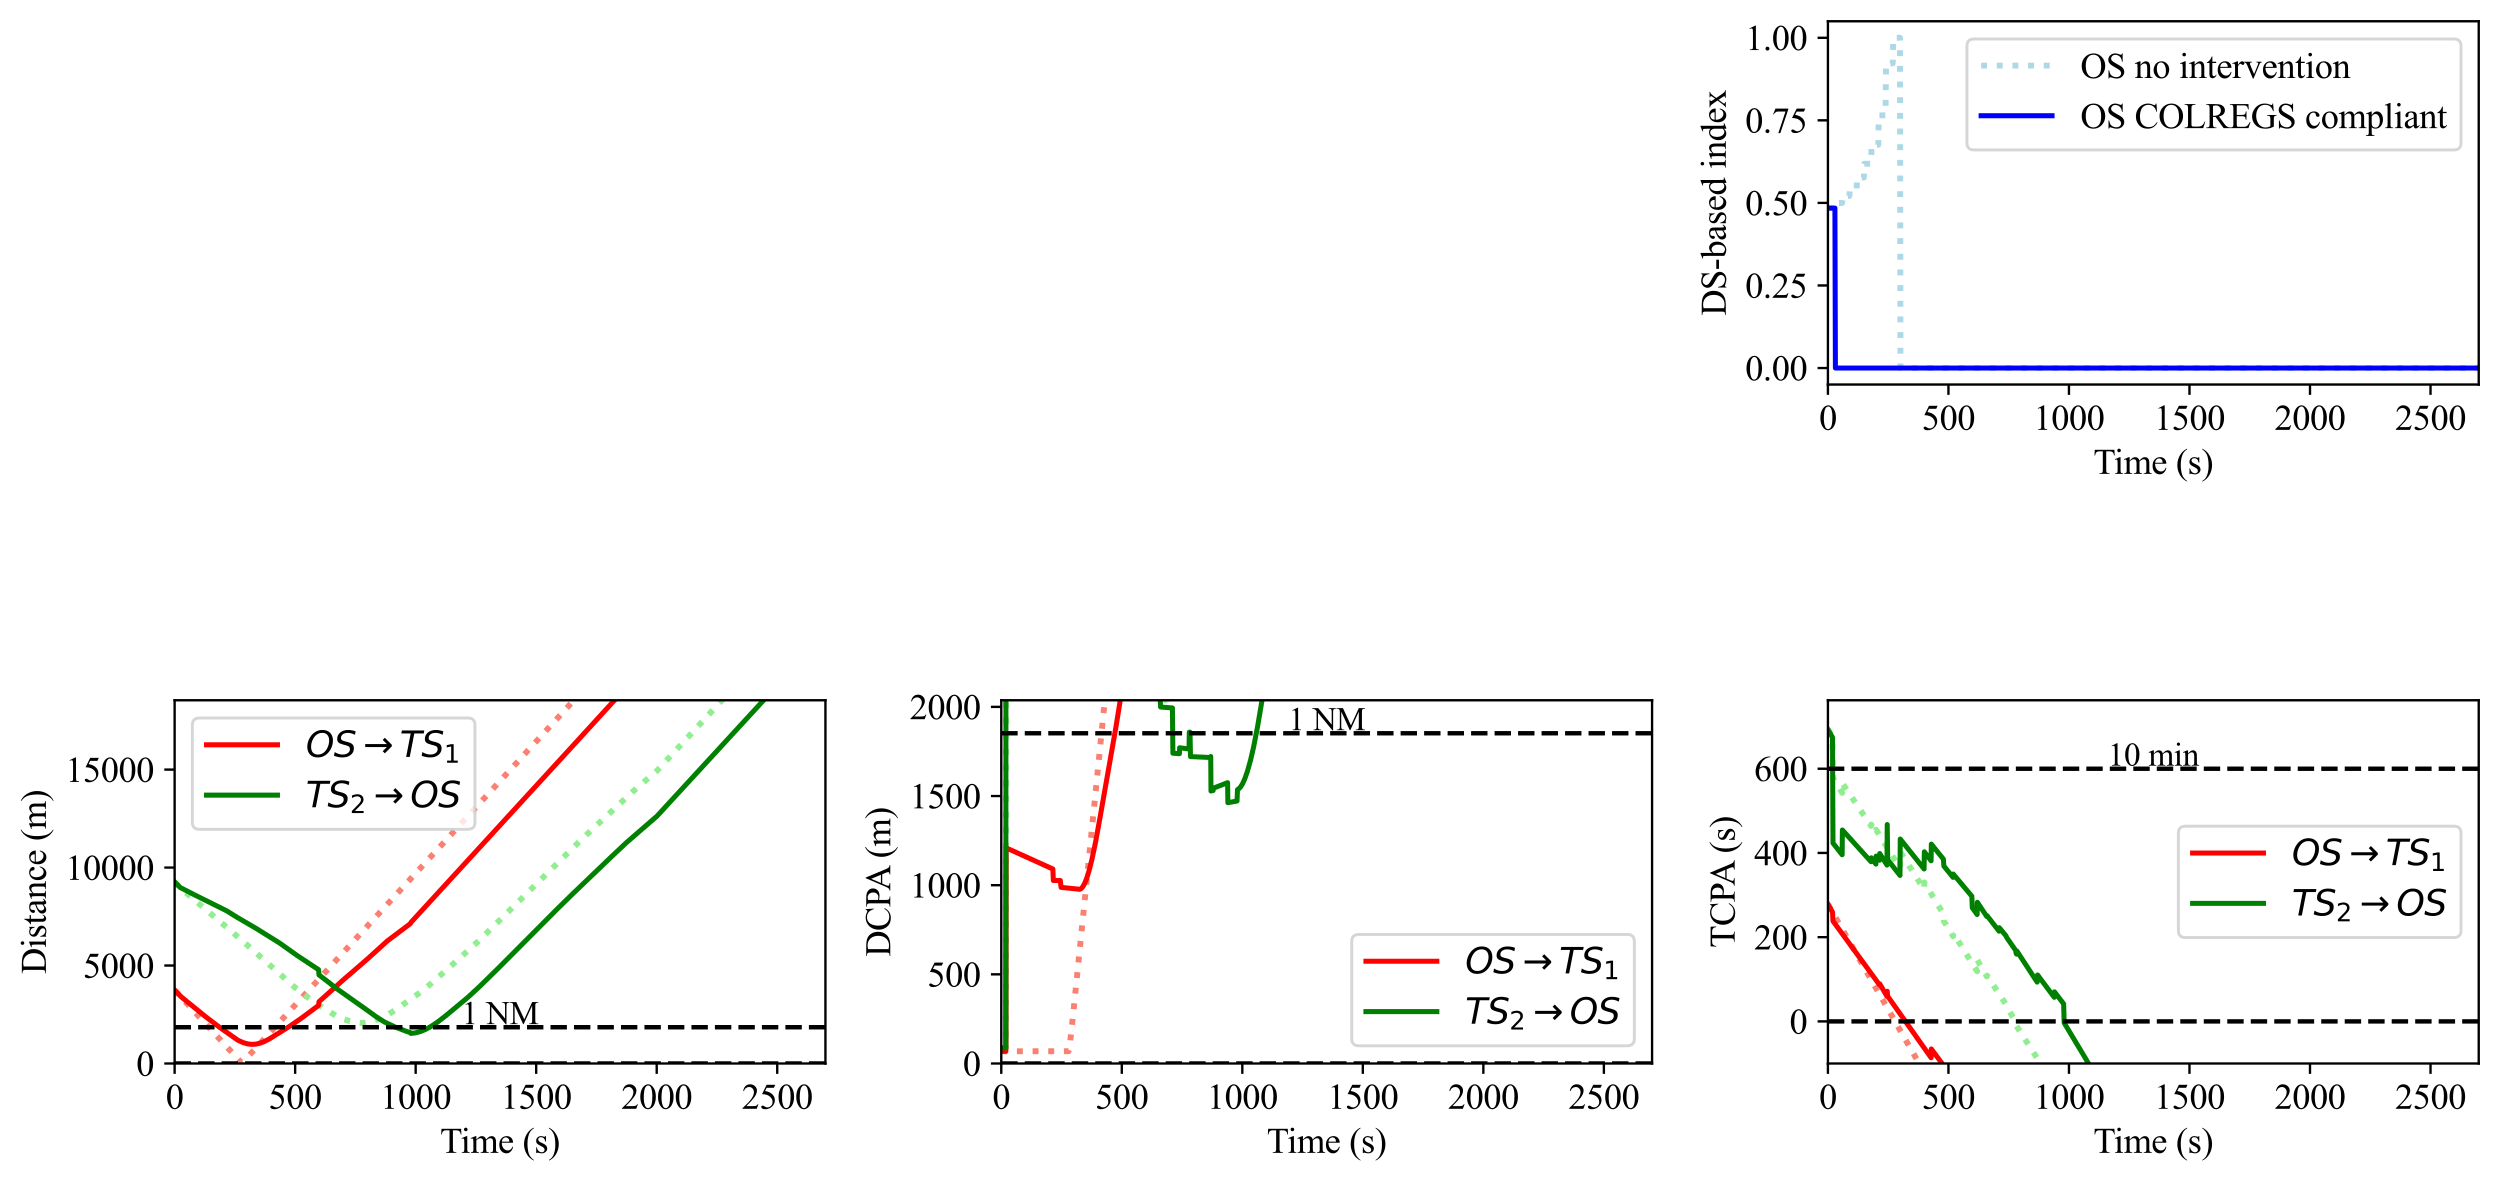 <?xml version="1.0" encoding="utf-8" standalone="no"?>
<!DOCTYPE svg PUBLIC "-//W3C//DTD SVG 1.1//EN"
  "http://www.w3.org/Graphics/SVG/1.1/DTD/svg11.dtd">
<svg xmlns:xlink="http://www.w3.org/1999/xlink" width="846.069pt" height="399.921pt" viewBox="0 0 846.069 399.921" xmlns="http://www.w3.org/2000/svg" version="1.1">
 <defs>
  <style type="text/css">*{stroke-linejoin: round; stroke-linecap: butt}</style>
 </defs>
 <g id="figure_1">
  <g id="patch_1">
   <path d="M 0 399.921 
L 846.069 399.921 
L 846.069 0 
L 0 0 
z
" style="fill: #ffffff"/>
  </g>
  <g id="axes_1">
   <g id="patch_2">
    <path d="M 618.619 130.138 
L 838.869 130.138 
L 838.869 7.2 
L 618.619 7.2 
z
" style="fill: #ffffff"/>
   </g>
   <g id="matplotlib.axis_1">
    <g id="xtick_1">
     <g id="line2d_1">
      <defs>
       <path id="meca9dfafca" d="M 0 0 
L 0 3.5 
" style="stroke: #000000; stroke-width: 0.8"/>
      </defs>
      <g>
       <use xlink:href="#meca9dfafca" x="618.619" y="130.138" style="stroke: #000000; stroke-width: 0.8"/>
      </g>
     </g>
     <g id="text_1">
      <!-- 0 -->
      <g transform="translate(615.619 145.47) scale(0.12 -0.12)">
       <defs>
        <path id="TimesNewRomanPSMT-30" d="M 231 2094 
Q 231 2819 450 3342 
Q 669 3866 1031 4122 
Q 1313 4325 1613 4325 
Q 2100 4325 2488 3828 
Q 2972 3213 2972 2159 
Q 2972 1422 2759 906 
Q 2547 391 2217 158 
Q 1888 -75 1581 -75 
Q 975 -75 572 641 
Q 231 1244 231 2094 
z
M 844 2016 
Q 844 1141 1059 588 
Q 1238 122 1591 122 
Q 1759 122 1940 273 
Q 2122 425 2216 781 
Q 2359 1319 2359 2297 
Q 2359 3022 2209 3506 
Q 2097 3866 1919 4016 
Q 1791 4119 1609 4119 
Q 1397 4119 1231 3928 
Q 1006 3669 925 3112 
Q 844 2556 844 2016 
z
" transform="scale(0.016)"/>
       </defs>
       <use xlink:href="#TimesNewRomanPSMT-30"/>
      </g>
     </g>
    </g>
    <g id="xtick_2">
     <g id="line2d_2">
      <g>
       <use xlink:href="#meca9dfafca" x="659.406" y="130.138" style="stroke: #000000; stroke-width: 0.8"/>
      </g>
     </g>
     <g id="text_2">
      <!-- 500 -->
      <g transform="translate(650.406 145.47) scale(0.12 -0.12)">
       <defs>
        <path id="TimesNewRomanPSMT-35" d="M 2778 4238 
L 2534 3706 
L 1259 3706 
L 981 3138 
Q 1809 3016 2294 2522 
Q 2709 2097 2709 1522 
Q 2709 1188 2573 903 
Q 2438 619 2231 419 
Q 2025 219 1772 97 
Q 1413 -75 1034 -75 
Q 653 -75 479 54 
Q 306 184 306 341 
Q 306 428 378 495 
Q 450 563 559 563 
Q 641 563 702 538 
Q 763 513 909 409 
Q 1144 247 1384 247 
Q 1750 247 2026 523 
Q 2303 800 2303 1197 
Q 2303 1581 2056 1914 
Q 1809 2247 1375 2428 
Q 1034 2569 447 2591 
L 1259 4238 
L 2778 4238 
z
" transform="scale(0.016)"/>
       </defs>
       <use xlink:href="#TimesNewRomanPSMT-35"/>
       <use xlink:href="#TimesNewRomanPSMT-30" x="50"/>
       <use xlink:href="#TimesNewRomanPSMT-30" x="100"/>
      </g>
     </g>
    </g>
    <g id="xtick_3">
     <g id="line2d_3">
      <g>
       <use xlink:href="#meca9dfafca" x="700.193" y="130.138" style="stroke: #000000; stroke-width: 0.8"/>
      </g>
     </g>
     <g id="text_3">
      <!-- 1000 -->
      <g transform="translate(688.193 145.47) scale(0.12 -0.12)">
       <defs>
        <path id="TimesNewRomanPSMT-31" d="M 750 3822 
L 1781 4325 
L 1884 4325 
L 1884 747 
Q 1884 391 1914 303 
Q 1944 216 2037 169 
Q 2131 122 2419 116 
L 2419 0 
L 825 0 
L 825 116 
Q 1125 122 1212 167 
Q 1300 213 1334 289 
Q 1369 366 1369 747 
L 1369 3034 
Q 1369 3497 1338 3628 
Q 1316 3728 1258 3775 
Q 1200 3822 1119 3822 
Q 1003 3822 797 3725 
L 750 3822 
z
" transform="scale(0.016)"/>
       </defs>
       <use xlink:href="#TimesNewRomanPSMT-31"/>
       <use xlink:href="#TimesNewRomanPSMT-30" x="50"/>
       <use xlink:href="#TimesNewRomanPSMT-30" x="100"/>
       <use xlink:href="#TimesNewRomanPSMT-30" x="150"/>
      </g>
     </g>
    </g>
    <g id="xtick_4">
     <g id="line2d_4">
      <g>
       <use xlink:href="#meca9dfafca" x="740.98" y="130.138" style="stroke: #000000; stroke-width: 0.8"/>
      </g>
     </g>
     <g id="text_4">
      <!-- 1500 -->
      <g transform="translate(728.98 145.47) scale(0.12 -0.12)">
       <use xlink:href="#TimesNewRomanPSMT-31"/>
       <use xlink:href="#TimesNewRomanPSMT-35" x="50"/>
       <use xlink:href="#TimesNewRomanPSMT-30" x="100"/>
       <use xlink:href="#TimesNewRomanPSMT-30" x="150"/>
      </g>
     </g>
    </g>
    <g id="xtick_5">
     <g id="line2d_5">
      <g>
       <use xlink:href="#meca9dfafca" x="781.768" y="130.138" style="stroke: #000000; stroke-width: 0.8"/>
      </g>
     </g>
     <g id="text_5">
      <!-- 2000 -->
      <g transform="translate(769.768 145.47) scale(0.12 -0.12)">
       <defs>
        <path id="TimesNewRomanPSMT-32" d="M 2934 816 
L 2638 0 
L 138 0 
L 138 116 
Q 1241 1122 1691 1759 
Q 2141 2397 2141 2925 
Q 2141 3328 1894 3587 
Q 1647 3847 1303 3847 
Q 991 3847 742 3664 
Q 494 3481 375 3128 
L 259 3128 
Q 338 3706 661 4015 
Q 984 4325 1469 4325 
Q 1984 4325 2329 3994 
Q 2675 3663 2675 3213 
Q 2675 2891 2525 2569 
Q 2294 2063 1775 1497 
Q 997 647 803 472 
L 1909 472 
Q 2247 472 2383 497 
Q 2519 522 2628 598 
Q 2738 675 2819 816 
L 2934 816 
z
" transform="scale(0.016)"/>
       </defs>
       <use xlink:href="#TimesNewRomanPSMT-32"/>
       <use xlink:href="#TimesNewRomanPSMT-30" x="50"/>
       <use xlink:href="#TimesNewRomanPSMT-30" x="100"/>
       <use xlink:href="#TimesNewRomanPSMT-30" x="150"/>
      </g>
     </g>
    </g>
    <g id="xtick_6">
     <g id="line2d_6">
      <g>
       <use xlink:href="#meca9dfafca" x="822.555" y="130.138" style="stroke: #000000; stroke-width: 0.8"/>
      </g>
     </g>
     <g id="text_6">
      <!-- 2500 -->
      <g transform="translate(810.555 145.47) scale(0.12 -0.12)">
       <use xlink:href="#TimesNewRomanPSMT-32"/>
       <use xlink:href="#TimesNewRomanPSMT-35" x="50"/>
       <use xlink:href="#TimesNewRomanPSMT-30" x="100"/>
       <use xlink:href="#TimesNewRomanPSMT-30" x="150"/>
      </g>
     </g>
    </g>
    <g id="text_7">
     <!-- Time (s) -->
     <g transform="translate(708.462 160.37) scale(0.12 -0.12)">
      <defs>
       <path id="TimesNewRomanPSMT-54" d="M 3703 4238 
L 3750 3244 
L 3631 3244 
Q 3597 3506 3538 3619 
Q 3441 3800 3280 3886 
Q 3119 3972 2856 3972 
L 2259 3972 
L 2259 734 
Q 2259 344 2344 247 
Q 2463 116 2709 116 
L 2856 116 
L 2856 0 
L 1059 0 
L 1059 116 
L 1209 116 
Q 1478 116 1591 278 
Q 1659 378 1659 734 
L 1659 3972 
L 1150 3972 
Q 853 3972 728 3928 
Q 566 3869 450 3700 
Q 334 3531 313 3244 
L 194 3244 
L 244 4238 
L 3703 4238 
z
" transform="scale(0.016)"/>
       <path id="TimesNewRomanPSMT-69" d="M 928 4444 
Q 1059 4444 1151 4351 
Q 1244 4259 1244 4128 
Q 1244 3997 1151 3903 
Q 1059 3809 928 3809 
Q 797 3809 703 3903 
Q 609 3997 609 4128 
Q 609 4259 701 4351 
Q 794 4444 928 4444 
z
M 1188 2947 
L 1188 647 
Q 1188 378 1227 289 
Q 1266 200 1342 156 
Q 1419 113 1622 113 
L 1622 0 
L 231 0 
L 231 113 
Q 441 113 512 153 
Q 584 194 626 287 
Q 669 381 669 647 
L 669 1750 
Q 669 2216 641 2353 
Q 619 2453 572 2492 
Q 525 2531 444 2531 
Q 356 2531 231 2484 
L 188 2597 
L 1050 2947 
L 1188 2947 
z
" transform="scale(0.016)"/>
       <path id="TimesNewRomanPSMT-6d" d="M 1050 2338 
Q 1363 2650 1419 2697 
Q 1559 2816 1721 2881 
Q 1884 2947 2044 2947 
Q 2313 2947 2506 2790 
Q 2700 2634 2766 2338 
Q 3088 2713 3309 2830 
Q 3531 2947 3766 2947 
Q 3994 2947 4170 2830 
Q 4347 2713 4450 2447 
Q 4519 2266 4519 1878 
L 4519 647 
Q 4519 378 4559 278 
Q 4591 209 4675 161 
Q 4759 113 4950 113 
L 4950 0 
L 3538 0 
L 3538 113 
L 3597 113 
Q 3781 113 3884 184 
Q 3956 234 3988 344 
Q 4000 397 4000 647 
L 4000 1878 
Q 4000 2228 3916 2372 
Q 3794 2572 3525 2572 
Q 3359 2572 3192 2489 
Q 3025 2406 2788 2181 
L 2781 2147 
L 2788 2013 
L 2788 647 
Q 2788 353 2820 281 
Q 2853 209 2943 161 
Q 3034 113 3253 113 
L 3253 0 
L 1806 0 
L 1806 113 
Q 2044 113 2133 169 
Q 2222 225 2256 338 
Q 2272 391 2272 647 
L 2272 1878 
Q 2272 2228 2169 2381 
Q 2031 2581 1784 2581 
Q 1616 2581 1450 2491 
Q 1191 2353 1050 2181 
L 1050 647 
Q 1050 366 1089 281 
Q 1128 197 1204 155 
Q 1281 113 1516 113 
L 1516 0 
L 100 0 
L 100 113 
Q 297 113 375 155 
Q 453 197 493 289 
Q 534 381 534 647 
L 534 1741 
Q 534 2213 506 2350 
Q 484 2453 437 2492 
Q 391 2531 309 2531 
Q 222 2531 100 2484 
L 53 2597 
L 916 2947 
L 1050 2947 
L 1050 2338 
z
" transform="scale(0.016)"/>
       <path id="TimesNewRomanPSMT-65" d="M 681 1784 
Q 678 1147 991 784 
Q 1303 422 1725 422 
Q 2006 422 2214 576 
Q 2422 731 2563 1106 
L 2659 1044 
Q 2594 616 2278 264 
Q 1963 -88 1488 -88 
Q 972 -88 605 314 
Q 238 716 238 1394 
Q 238 2128 614 2539 
Q 991 2950 1559 2950 
Q 2041 2950 2350 2633 
Q 2659 2316 2659 1784 
L 681 1784 
z
M 681 1966 
L 2006 1966 
Q 1991 2241 1941 2353 
Q 1863 2528 1708 2628 
Q 1553 2728 1384 2728 
Q 1125 2728 920 2526 
Q 716 2325 681 1966 
z
" transform="scale(0.016)"/>
       <path id="TimesNewRomanPSMT-20" transform="scale(0.016)"/>
       <path id="TimesNewRomanPSMT-28" d="M 1988 -1253 
L 1988 -1369 
Q 1516 -1131 1200 -813 
Q 750 -359 506 256 
Q 263 872 263 1534 
Q 263 2503 741 3301 
Q 1219 4100 1988 4444 
L 1988 4313 
Q 1603 4100 1356 3731 
Q 1109 3363 987 2797 
Q 866 2231 866 1616 
Q 866 947 969 400 
Q 1050 -31 1165 -292 
Q 1281 -553 1476 -793 
Q 1672 -1034 1988 -1253 
z
" transform="scale(0.016)"/>
       <path id="TimesNewRomanPSMT-73" d="M 2050 2947 
L 2050 1972 
L 1947 1972 
Q 1828 2431 1642 2597 
Q 1456 2763 1169 2763 
Q 950 2763 815 2647 
Q 681 2531 681 2391 
Q 681 2216 781 2091 
Q 878 1963 1175 1819 
L 1631 1597 
Q 2266 1288 2266 781 
Q 2266 391 1970 151 
Q 1675 -88 1309 -88 
Q 1047 -88 709 6 
Q 606 38 541 38 
Q 469 38 428 -44 
L 325 -44 
L 325 978 
L 428 978 
Q 516 541 762 319 
Q 1009 97 1316 97 
Q 1531 97 1667 223 
Q 1803 350 1803 528 
Q 1803 744 1651 891 
Q 1500 1038 1047 1263 
Q 594 1488 453 1669 
Q 313 1847 313 2119 
Q 313 2472 555 2709 
Q 797 2947 1181 2947 
Q 1350 2947 1591 2875 
Q 1750 2828 1803 2828 
Q 1853 2828 1881 2850 
Q 1909 2872 1947 2947 
L 2050 2947 
z
" transform="scale(0.016)"/>
       <path id="TimesNewRomanPSMT-29" d="M 144 4313 
L 144 4444 
Q 619 4209 934 3891 
Q 1381 3434 1625 2820 
Q 1869 2206 1869 1541 
Q 1869 572 1392 -226 
Q 916 -1025 144 -1369 
L 144 -1253 
Q 528 -1038 776 -670 
Q 1025 -303 1145 264 
Q 1266 831 1266 1447 
Q 1266 2113 1163 2663 
Q 1084 3094 967 3353 
Q 850 3613 656 3853 
Q 463 4094 144 4313 
z
" transform="scale(0.016)"/>
      </defs>
      <use xlink:href="#TimesNewRomanPSMT-54"/>
      <use xlink:href="#TimesNewRomanPSMT-69" x="57.584"/>
      <use xlink:href="#TimesNewRomanPSMT-6d" x="85.367"/>
      <use xlink:href="#TimesNewRomanPSMT-65" x="163.15"/>
      <use xlink:href="#TimesNewRomanPSMT-20" x="207.535"/>
      <use xlink:href="#TimesNewRomanPSMT-28" x="232.535"/>
      <use xlink:href="#TimesNewRomanPSMT-73" x="265.836"/>
      <use xlink:href="#TimesNewRomanPSMT-29" x="304.752"/>
     </g>
    </g>
   </g>
   <g id="matplotlib.axis_2">
    <g id="ytick_1">
     <g id="line2d_7">
      <defs>
       <path id="m946195581d" d="M 0 0 
L -3.5 0 
" style="stroke: #000000; stroke-width: 0.8"/>
      </defs>
      <g>
       <use xlink:href="#m946195581d" x="618.619" y="124.55" style="stroke: #000000; stroke-width: 0.8"/>
      </g>
     </g>
     <g id="text_8">
      <!-- 0.00 -->
      <g transform="translate(590.619 128.716) scale(0.12 -0.12)">
       <defs>
        <path id="TimesNewRomanPSMT-2e" d="M 800 606 
Q 947 606 1047 504 
Q 1147 403 1147 259 
Q 1147 116 1045 14 
Q 944 -88 800 -88 
Q 656 -88 554 14 
Q 453 116 453 259 
Q 453 406 554 506 
Q 656 606 800 606 
z
" transform="scale(0.016)"/>
       </defs>
       <use xlink:href="#TimesNewRomanPSMT-30"/>
       <use xlink:href="#TimesNewRomanPSMT-2e" x="50"/>
       <use xlink:href="#TimesNewRomanPSMT-30" x="75"/>
       <use xlink:href="#TimesNewRomanPSMT-30" x="125"/>
      </g>
     </g>
    </g>
    <g id="ytick_2">
     <g id="line2d_8">
      <g>
       <use xlink:href="#m946195581d" x="618.619" y="96.609" style="stroke: #000000; stroke-width: 0.8"/>
      </g>
     </g>
     <g id="text_9">
      <!-- 0.25 -->
      <g transform="translate(590.619 100.776) scale(0.12 -0.12)">
       <use xlink:href="#TimesNewRomanPSMT-30"/>
       <use xlink:href="#TimesNewRomanPSMT-2e" x="50"/>
       <use xlink:href="#TimesNewRomanPSMT-32" x="75"/>
       <use xlink:href="#TimesNewRomanPSMT-35" x="125"/>
      </g>
     </g>
    </g>
    <g id="ytick_3">
     <g id="line2d_9">
      <g>
       <use xlink:href="#m946195581d" x="618.619" y="68.669" style="stroke: #000000; stroke-width: 0.8"/>
      </g>
     </g>
     <g id="text_10">
      <!-- 0.50 -->
      <g transform="translate(590.619 72.835) scale(0.12 -0.12)">
       <use xlink:href="#TimesNewRomanPSMT-30"/>
       <use xlink:href="#TimesNewRomanPSMT-2e" x="50"/>
       <use xlink:href="#TimesNewRomanPSMT-35" x="75"/>
       <use xlink:href="#TimesNewRomanPSMT-30" x="125"/>
      </g>
     </g>
    </g>
    <g id="ytick_4">
     <g id="line2d_10">
      <g>
       <use xlink:href="#m946195581d" x="618.619" y="40.728" style="stroke: #000000; stroke-width: 0.8"/>
      </g>
     </g>
     <g id="text_11">
      <!-- 0.75 -->
      <g transform="translate(590.619 44.895) scale(0.12 -0.12)">
       <defs>
        <path id="TimesNewRomanPSMT-37" d="M 644 4238 
L 2916 4238 
L 2916 4119 
L 1503 -88 
L 1153 -88 
L 2419 3728 
L 1253 3728 
Q 900 3728 750 3644 
Q 488 3500 328 3200 
L 238 3234 
L 644 4238 
z
" transform="scale(0.016)"/>
       </defs>
       <use xlink:href="#TimesNewRomanPSMT-30"/>
       <use xlink:href="#TimesNewRomanPSMT-2e" x="50"/>
       <use xlink:href="#TimesNewRomanPSMT-37" x="75"/>
       <use xlink:href="#TimesNewRomanPSMT-35" x="125"/>
      </g>
     </g>
    </g>
    <g id="ytick_5">
     <g id="line2d_11">
      <g>
       <use xlink:href="#m946195581d" x="618.619" y="12.788" style="stroke: #000000; stroke-width: 0.8"/>
      </g>
     </g>
     <g id="text_12">
      <!-- 1.00 -->
      <g transform="translate(590.619 16.954) scale(0.12 -0.12)">
       <use xlink:href="#TimesNewRomanPSMT-31"/>
       <use xlink:href="#TimesNewRomanPSMT-2e" x="50"/>
       <use xlink:href="#TimesNewRomanPSMT-30" x="75"/>
       <use xlink:href="#TimesNewRomanPSMT-30" x="125"/>
      </g>
     </g>
    </g>
    <g id="text_13">
     <!-- DS-based index -->
     <g transform="translate(584.053 106.829) rotate(-90) scale(0.12 -0.12)">
      <defs>
       <path id="TimesNewRomanPSMT-44" d="M 109 0 
L 109 116 
L 269 116 
Q 538 116 650 288 
Q 719 391 719 750 
L 719 3488 
Q 719 3884 631 3984 
Q 509 4122 269 4122 
L 109 4122 
L 109 4238 
L 1834 4238 
Q 2784 4238 3279 4022 
Q 3775 3806 4076 3303 
Q 4378 2800 4378 2141 
Q 4378 1256 3841 663 
Q 3238 0 2003 0 
L 109 0 
z
M 1319 306 
Q 1716 219 1984 219 
Q 2709 219 3187 728 
Q 3666 1238 3666 2109 
Q 3666 2988 3187 3494 
Q 2709 4000 1959 4000 
Q 1678 4000 1319 3909 
L 1319 306 
z
" transform="scale(0.016)"/>
       <path id="TimesNewRomanPSMT-53" d="M 2934 4334 
L 2934 2869 
L 2819 2869 
Q 2763 3291 2617 3541 
Q 2472 3791 2203 3937 
Q 1934 4084 1647 4084 
Q 1322 4084 1109 3886 
Q 897 3688 897 3434 
Q 897 3241 1031 3081 
Q 1225 2847 1953 2456 
Q 2547 2138 2764 1967 
Q 2981 1797 3098 1565 
Q 3216 1334 3216 1081 
Q 3216 600 2842 251 
Q 2469 -97 1881 -97 
Q 1697 -97 1534 -69 
Q 1438 -53 1133 45 
Q 828 144 747 144 
Q 669 144 623 97 
Q 578 50 556 -97 
L 441 -97 
L 441 1356 
L 556 1356 
Q 638 900 775 673 
Q 913 447 1195 297 
Q 1478 147 1816 147 
Q 2206 147 2432 353 
Q 2659 559 2659 841 
Q 2659 997 2573 1156 
Q 2488 1316 2306 1453 
Q 2184 1547 1640 1851 
Q 1097 2156 867 2337 
Q 638 2519 519 2737 
Q 400 2956 400 3219 
Q 400 3675 750 4004 
Q 1100 4334 1641 4334 
Q 1978 4334 2356 4169 
Q 2531 4091 2603 4091 
Q 2684 4091 2736 4139 
Q 2788 4188 2819 4334 
L 2934 4334 
z
" transform="scale(0.016)"/>
       <path id="TimesNewRomanPSMT-2d" d="M 259 1672 
L 1875 1672 
L 1875 1200 
L 259 1200 
L 259 1672 
z
" transform="scale(0.016)"/>
       <path id="TimesNewRomanPSMT-62" d="M 984 2369 
Q 1400 2947 1881 2947 
Q 2322 2947 2650 2570 
Q 2978 2194 2978 1541 
Q 2978 778 2472 313 
Q 2038 -88 1503 -88 
Q 1253 -88 995 3 
Q 738 94 469 275 
L 469 3241 
Q 469 3728 445 3840 
Q 422 3953 372 3993 
Q 322 4034 247 4034 
Q 159 4034 28 3984 
L -16 4094 
L 844 4444 
L 984 4444 
L 984 2369 
z
M 984 2169 
L 984 456 
Q 1144 300 1314 220 
Q 1484 141 1663 141 
Q 1947 141 2192 453 
Q 2438 766 2438 1363 
Q 2438 1913 2192 2208 
Q 1947 2503 1634 2503 
Q 1469 2503 1303 2419 
Q 1178 2356 984 2169 
z
" transform="scale(0.016)"/>
       <path id="TimesNewRomanPSMT-61" d="M 1822 413 
Q 1381 72 1269 19 
Q 1100 -59 909 -59 
Q 613 -59 420 144 
Q 228 347 228 678 
Q 228 888 322 1041 
Q 450 1253 767 1440 
Q 1084 1628 1822 1897 
L 1822 2009 
Q 1822 2438 1686 2597 
Q 1550 2756 1291 2756 
Q 1094 2756 978 2650 
Q 859 2544 859 2406 
L 866 2225 
Q 866 2081 792 2003 
Q 719 1925 600 1925 
Q 484 1925 411 2006 
Q 338 2088 338 2228 
Q 338 2497 613 2722 
Q 888 2947 1384 2947 
Q 1766 2947 2009 2819 
Q 2194 2722 2281 2516 
Q 2338 2381 2338 1966 
L 2338 994 
Q 2338 584 2353 492 
Q 2369 400 2405 369 
Q 2441 338 2488 338 
Q 2538 338 2575 359 
Q 2641 400 2828 588 
L 2828 413 
Q 2478 -56 2159 -56 
Q 2006 -56 1915 50 
Q 1825 156 1822 413 
z
M 1822 616 
L 1822 1706 
Q 1350 1519 1213 1441 
Q 966 1303 859 1153 
Q 753 1003 753 825 
Q 753 600 887 451 
Q 1022 303 1197 303 
Q 1434 303 1822 616 
z
" transform="scale(0.016)"/>
       <path id="TimesNewRomanPSMT-64" d="M 2222 322 
Q 2013 103 1813 7 
Q 1613 -88 1381 -88 
Q 913 -88 563 304 
Q 213 697 213 1313 
Q 213 1928 600 2439 
Q 988 2950 1597 2950 
Q 1975 2950 2222 2709 
L 2222 3238 
Q 2222 3728 2198 3840 
Q 2175 3953 2125 3993 
Q 2075 4034 2000 4034 
Q 1919 4034 1784 3984 
L 1744 4094 
L 2597 4444 
L 2738 4444 
L 2738 1134 
Q 2738 631 2761 520 
Q 2784 409 2836 365 
Q 2888 322 2956 322 
Q 3041 322 3181 375 
L 3216 266 
L 2366 -88 
L 2222 -88 
L 2222 322 
z
M 2222 541 
L 2222 2016 
Q 2203 2228 2109 2403 
Q 2016 2578 1861 2667 
Q 1706 2756 1559 2756 
Q 1284 2756 1069 2509 
Q 784 2184 784 1559 
Q 784 928 1059 592 
Q 1334 256 1672 256 
Q 1956 256 2222 541 
z
" transform="scale(0.016)"/>
       <path id="TimesNewRomanPSMT-6e" d="M 1034 2341 
Q 1538 2947 1994 2947 
Q 2228 2947 2397 2830 
Q 2566 2713 2666 2444 
Q 2734 2256 2734 1869 
L 2734 647 
Q 2734 375 2778 278 
Q 2813 200 2889 156 
Q 2966 113 3172 113 
L 3172 0 
L 1756 0 
L 1756 113 
L 1816 113 
Q 2016 113 2095 173 
Q 2175 234 2206 353 
Q 2219 400 2219 647 
L 2219 1819 
Q 2219 2209 2117 2386 
Q 2016 2563 1775 2563 
Q 1403 2563 1034 2156 
L 1034 647 
Q 1034 356 1069 288 
Q 1113 197 1189 155 
Q 1266 113 1500 113 
L 1500 0 
L 84 0 
L 84 113 
L 147 113 
Q 366 113 442 223 
Q 519 334 519 647 
L 519 1709 
Q 519 2225 495 2337 
Q 472 2450 423 2490 
Q 375 2531 294 2531 
Q 206 2531 84 2484 
L 38 2597 
L 900 2947 
L 1034 2947 
L 1034 2341 
z
" transform="scale(0.016)"/>
       <path id="TimesNewRomanPSMT-78" d="M 84 2863 
L 1431 2863 
L 1431 2747 
Q 1303 2747 1251 2703 
Q 1200 2659 1200 2588 
Q 1200 2513 1309 2356 
Q 1344 2306 1413 2200 
L 1616 1875 
L 1850 2200 
Q 2075 2509 2075 2591 
Q 2075 2656 2022 2701 
Q 1969 2747 1850 2747 
L 1850 2863 
L 2819 2863 
L 2819 2747 
Q 2666 2738 2553 2663 
Q 2400 2556 2134 2200 
L 1744 1678 
L 2456 653 
Q 2719 275 2831 198 
Q 2944 122 3122 113 
L 3122 0 
L 1772 0 
L 1772 113 
Q 1913 113 1991 175 
Q 2050 219 2050 291 
Q 2050 363 1850 653 
L 1431 1266 
L 972 653 
Q 759 369 759 316 
Q 759 241 829 180 
Q 900 119 1041 113 
L 1041 0 
L 106 0 
L 106 113 
Q 219 128 303 191 
Q 422 281 703 653 
L 1303 1450 
L 759 2238 
Q 528 2575 401 2661 
Q 275 2747 84 2747 
L 84 2863 
z
" transform="scale(0.016)"/>
      </defs>
      <use xlink:href="#TimesNewRomanPSMT-44"/>
      <use xlink:href="#TimesNewRomanPSMT-53" x="72.217"/>
      <use xlink:href="#TimesNewRomanPSMT-2d" x="127.832"/>
      <use xlink:href="#TimesNewRomanPSMT-62" x="161.133"/>
      <use xlink:href="#TimesNewRomanPSMT-61" x="211.133"/>
      <use xlink:href="#TimesNewRomanPSMT-73" x="255.518"/>
      <use xlink:href="#TimesNewRomanPSMT-65" x="294.434"/>
      <use xlink:href="#TimesNewRomanPSMT-64" x="338.818"/>
      <use xlink:href="#TimesNewRomanPSMT-20" x="388.818"/>
      <use xlink:href="#TimesNewRomanPSMT-69" x="413.818"/>
      <use xlink:href="#TimesNewRomanPSMT-6e" x="441.602"/>
      <use xlink:href="#TimesNewRomanPSMT-64" x="491.602"/>
      <use xlink:href="#TimesNewRomanPSMT-65" x="541.602"/>
      <use xlink:href="#TimesNewRomanPSMT-78" x="585.986"/>
     </g>
    </g>
   </g>
   <g id="line2d_12">
    <path d="M 618.619 70.425 
L 620.985 70.425 
L 621.148 68.696 
L 623.432 68.696 
L 623.595 66.289 
L 625.879 66.289 
L 626.043 64.069 
L 628.327 64.069 
L 628.49 60.067 
L 630.774 60.067 
L 630.937 55.41 
L 633.221 55.41 
L 633.384 48.976 
L 635.668 48.976 
L 635.832 39.029 
L 638.116 39.029 
L 638.279 21.441 
L 640.563 21.441 
L 640.726 12.788 
L 643.01 12.788 
L 643.173 124.55 
L 838.788 124.55 
L 838.788 124.55 
" clip-path="url(#pe31c69a97d)" style="fill: none; stroke-dasharray: 2,3.3; stroke-dashoffset: 0; stroke: #add8e6; stroke-width: 2"/>
   </g>
   <g id="line2d_13">
    <path d="M 618.619 70.425 
L 620.985 70.425 
L 621.148 124.55 
L 838.788 124.55 
L 838.788 124.55 
" clip-path="url(#pe31c69a97d)" style="fill: none; stroke: #0000ff; stroke-width: 1.7; stroke-linecap: square"/>
   </g>
   <g id="patch_3">
    <path d="M 618.619 130.138 
L 618.619 7.2 
" style="fill: none; stroke: #000000; stroke-width: 0.8; stroke-linejoin: miter; stroke-linecap: square"/>
   </g>
   <g id="patch_4">
    <path d="M 838.869 130.138 
L 838.869 7.2 
" style="fill: none; stroke: #000000; stroke-width: 0.8; stroke-linejoin: miter; stroke-linecap: square"/>
   </g>
   <g id="patch_5">
    <path d="M 618.619 130.138 
L 838.869 130.138 
" style="fill: none; stroke: #000000; stroke-width: 0.8; stroke-linejoin: miter; stroke-linecap: square"/>
   </g>
   <g id="patch_6">
    <path d="M 618.619 7.2 
L 838.869 7.2 
" style="fill: none; stroke: #000000; stroke-width: 0.8; stroke-linejoin: miter; stroke-linecap: square"/>
   </g>
   <g id="legend_1">
    <g id="patch_7">
     <path d="M 668.068 50.734 
L 830.469 50.734 
Q 832.869 50.734 832.869 48.334 
L 832.869 15.6 
Q 832.869 13.2 830.469 13.2 
L 668.068 13.2 
Q 665.668 13.2 665.668 15.6 
L 665.668 48.334 
Q 665.668 50.734 668.068 50.734 
z
" style="fill: #ffffff; opacity: 0.8; stroke: #cccccc; stroke-linejoin: miter"/>
    </g>
    <g id="line2d_14">
     <path d="M 670.468 22.2 
L 682.468 22.2 
L 694.468 22.2 
" style="fill: none; stroke-dasharray: 2,3.3; stroke-dashoffset: 0; stroke: #add8e6; stroke-width: 2"/>
    </g>
    <g id="text_14">
     <!-- OS no intervention -->
     <g transform="translate(704.068 26.4) scale(0.12 -0.12)">
      <defs>
       <path id="TimesNewRomanPSMT-4f" d="M 2341 4334 
Q 3166 4334 3770 3707 
Q 4375 3081 4375 2144 
Q 4375 1178 3765 540 
Q 3156 -97 2291 -97 
Q 1416 -97 820 525 
Q 225 1147 225 2134 
Q 225 3144 913 3781 
Q 1509 4334 2341 4334 
z
M 2281 4106 
Q 1713 4106 1369 3684 
Q 941 3159 941 2147 
Q 941 1109 1384 550 
Q 1725 125 2284 125 
Q 2881 125 3270 590 
Q 3659 1056 3659 2059 
Q 3659 3147 3231 3681 
Q 2888 4106 2281 4106 
z
" transform="scale(0.016)"/>
       <path id="TimesNewRomanPSMT-6f" d="M 1600 2947 
Q 2250 2947 2644 2453 
Q 2978 2031 2978 1484 
Q 2978 1100 2793 706 
Q 2609 313 2286 112 
Q 1963 -88 1566 -88 
Q 919 -88 538 428 
Q 216 863 216 1403 
Q 216 1797 411 2186 
Q 606 2575 925 2761 
Q 1244 2947 1600 2947 
z
M 1503 2744 
Q 1338 2744 1170 2645 
Q 1003 2547 900 2300 
Q 797 2053 797 1666 
Q 797 1041 1045 587 
Q 1294 134 1700 134 
Q 2003 134 2200 384 
Q 2397 634 2397 1244 
Q 2397 2006 2069 2444 
Q 1847 2744 1503 2744 
z
" transform="scale(0.016)"/>
       <path id="TimesNewRomanPSMT-74" d="M 1031 3803 
L 1031 2863 
L 1700 2863 
L 1700 2644 
L 1031 2644 
L 1031 788 
Q 1031 509 1111 412 
Q 1191 316 1316 316 
Q 1419 316 1516 380 
Q 1613 444 1666 569 
L 1788 569 
Q 1678 263 1478 108 
Q 1278 -47 1066 -47 
Q 922 -47 784 33 
Q 647 113 581 261 
Q 516 409 516 719 
L 516 2644 
L 63 2644 
L 63 2747 
Q 234 2816 414 2980 
Q 594 3144 734 3369 
Q 806 3488 934 3803 
L 1031 3803 
z
" transform="scale(0.016)"/>
       <path id="TimesNewRomanPSMT-72" d="M 1038 2947 
L 1038 2303 
Q 1397 2947 1775 2947 
Q 1947 2947 2059 2842 
Q 2172 2738 2172 2600 
Q 2172 2478 2090 2393 
Q 2009 2309 1897 2309 
Q 1788 2309 1652 2417 
Q 1516 2525 1450 2525 
Q 1394 2525 1328 2463 
Q 1188 2334 1038 2041 
L 1038 669 
Q 1038 431 1097 309 
Q 1138 225 1241 169 
Q 1344 113 1538 113 
L 1538 0 
L 72 0 
L 72 113 
Q 291 113 397 181 
Q 475 231 506 341 
Q 522 394 522 644 
L 522 1753 
Q 522 2253 501 2348 
Q 481 2444 426 2487 
Q 372 2531 291 2531 
Q 194 2531 72 2484 
L 41 2597 
L 906 2947 
L 1038 2947 
z
" transform="scale(0.016)"/>
       <path id="TimesNewRomanPSMT-76" d="M 53 2863 
L 1400 2863 
L 1400 2747 
L 1313 2747 
Q 1191 2747 1127 2687 
Q 1063 2628 1063 2528 
Q 1063 2419 1128 2269 
L 1794 688 
L 2463 2328 
Q 2534 2503 2534 2594 
Q 2534 2638 2509 2666 
Q 2475 2713 2422 2730 
Q 2369 2747 2206 2747 
L 2206 2863 
L 3141 2863 
L 3141 2747 
Q 2978 2734 2916 2681 
Q 2806 2588 2719 2369 
L 1703 -88 
L 1575 -88 
L 553 2328 
Q 484 2497 421 2570 
Q 359 2644 263 2694 
Q 209 2722 53 2747 
L 53 2863 
z
" transform="scale(0.016)"/>
      </defs>
      <use xlink:href="#TimesNewRomanPSMT-4f"/>
      <use xlink:href="#TimesNewRomanPSMT-53" x="72.217"/>
      <use xlink:href="#TimesNewRomanPSMT-20" x="127.832"/>
      <use xlink:href="#TimesNewRomanPSMT-6e" x="152.832"/>
      <use xlink:href="#TimesNewRomanPSMT-6f" x="202.832"/>
      <use xlink:href="#TimesNewRomanPSMT-20" x="252.832"/>
      <use xlink:href="#TimesNewRomanPSMT-69" x="277.832"/>
      <use xlink:href="#TimesNewRomanPSMT-6e" x="305.615"/>
      <use xlink:href="#TimesNewRomanPSMT-74" x="355.615"/>
      <use xlink:href="#TimesNewRomanPSMT-65" x="383.398"/>
      <use xlink:href="#TimesNewRomanPSMT-72" x="427.783"/>
      <use xlink:href="#TimesNewRomanPSMT-76" x="461.084"/>
      <use xlink:href="#TimesNewRomanPSMT-65" x="511.084"/>
      <use xlink:href="#TimesNewRomanPSMT-6e" x="555.469"/>
      <use xlink:href="#TimesNewRomanPSMT-74" x="605.469"/>
      <use xlink:href="#TimesNewRomanPSMT-69" x="633.252"/>
      <use xlink:href="#TimesNewRomanPSMT-6f" x="661.035"/>
      <use xlink:href="#TimesNewRomanPSMT-6e" x="711.035"/>
     </g>
    </g>
    <g id="line2d_15">
     <path d="M 670.468 39.167 
L 682.468 39.167 
L 694.468 39.167 
" style="fill: none; stroke: #0000ff; stroke-width: 1.7; stroke-linecap: square"/>
    </g>
    <g id="text_15">
     <!-- OS COLREGS compliant -->
     <g transform="translate(704.068 43.367) scale(0.12 -0.12)">
      <defs>
       <path id="TimesNewRomanPSMT-43" d="M 3853 4334 
L 3950 2894 
L 3853 2894 
Q 3659 3541 3300 3825 
Q 2941 4109 2438 4109 
Q 2016 4109 1675 3895 
Q 1334 3681 1139 3212 
Q 944 2744 944 2047 
Q 944 1472 1128 1050 
Q 1313 628 1683 403 
Q 2053 178 2528 178 
Q 2941 178 3256 354 
Q 3572 531 3950 1056 
L 4047 994 
Q 3728 428 3303 165 
Q 2878 -97 2294 -97 
Q 1241 -97 663 684 
Q 231 1266 231 2053 
Q 231 2688 515 3219 
Q 800 3750 1298 4042 
Q 1797 4334 2388 4334 
Q 2847 4334 3294 4109 
Q 3425 4041 3481 4041 
Q 3566 4041 3628 4100 
Q 3709 4184 3744 4334 
L 3853 4334 
z
" transform="scale(0.016)"/>
       <path id="TimesNewRomanPSMT-4c" d="M 3669 1172 
L 3772 1150 
L 3409 0 
L 128 0 
L 128 116 
L 288 116 
Q 556 116 672 291 
Q 738 391 738 753 
L 738 3488 
Q 738 3884 650 3984 
Q 528 4122 288 4122 
L 128 4122 
L 128 4238 
L 2047 4238 
L 2047 4122 
Q 1709 4125 1573 4059 
Q 1438 3994 1388 3894 
Q 1338 3794 1338 3416 
L 1338 753 
Q 1338 494 1388 397 
Q 1425 331 1503 300 
Q 1581 269 1991 269 
L 2300 269 
Q 2788 269 2984 341 
Q 3181 413 3343 595 
Q 3506 778 3669 1172 
z
" transform="scale(0.016)"/>
       <path id="TimesNewRomanPSMT-52" d="M 4325 0 
L 3194 0 
L 1759 1981 
Q 1600 1975 1500 1975 
Q 1459 1975 1412 1976 
Q 1366 1978 1316 1981 
L 1316 750 
Q 1316 350 1403 253 
Q 1522 116 1759 116 
L 1925 116 
L 1925 0 
L 109 0 
L 109 116 
L 269 116 
Q 538 116 653 291 
Q 719 388 719 750 
L 719 3488 
Q 719 3888 631 3984 
Q 509 4122 269 4122 
L 109 4122 
L 109 4238 
L 1653 4238 
Q 2328 4238 2648 4139 
Q 2969 4041 3192 3777 
Q 3416 3513 3416 3147 
Q 3416 2756 3161 2468 
Q 2906 2181 2372 2063 
L 3247 847 
Q 3547 428 3762 290 
Q 3978 153 4325 116 
L 4325 0 
z
M 1316 2178 
Q 1375 2178 1419 2176 
Q 1463 2175 1491 2175 
Q 2097 2175 2405 2437 
Q 2713 2700 2713 3106 
Q 2713 3503 2464 3751 
Q 2216 4000 1806 4000 
Q 1625 4000 1316 3941 
L 1316 2178 
z
" transform="scale(0.016)"/>
       <path id="TimesNewRomanPSMT-45" d="M 1338 4006 
L 1338 2331 
L 2269 2331 
Q 2631 2331 2753 2441 
Q 2916 2584 2934 2947 
L 3050 2947 
L 3050 1472 
L 2934 1472 
Q 2891 1781 2847 1869 
Q 2791 1978 2662 2040 
Q 2534 2103 2269 2103 
L 1338 2103 
L 1338 706 
Q 1338 425 1363 364 
Q 1388 303 1450 267 
Q 1513 231 1688 231 
L 2406 231 
Q 2766 231 2928 281 
Q 3091 331 3241 478 
Q 3434 672 3638 1063 
L 3763 1063 
L 3397 0 
L 131 0 
L 131 116 
L 281 116 
Q 431 116 566 188 
Q 666 238 702 338 
Q 738 438 738 747 
L 738 3500 
Q 738 3903 656 3997 
Q 544 4122 281 4122 
L 131 4122 
L 131 4238 
L 3397 4238 
L 3444 3309 
L 3322 3309 
Q 3256 3644 3176 3769 
Q 3097 3894 2941 3959 
Q 2816 4006 2500 4006 
L 1338 4006 
z
" transform="scale(0.016)"/>
       <path id="TimesNewRomanPSMT-47" d="M 3928 4334 
L 4038 2997 
L 3928 2997 
Q 3763 3497 3500 3750 
Q 3122 4116 2528 4116 
Q 1719 4116 1297 3475 
Q 944 2934 944 2188 
Q 944 1581 1178 1081 
Q 1413 581 1792 348 
Q 2172 116 2572 116 
Q 2806 116 3025 175 
Q 3244 234 3447 350 
L 3447 1575 
Q 3447 1894 3398 1992 
Q 3350 2091 3248 2142 
Q 3147 2194 2891 2194 
L 2891 2313 
L 4531 2313 
L 4531 2194 
L 4453 2194 
Q 4209 2194 4119 2031 
Q 4056 1916 4056 1575 
L 4056 278 
Q 3697 84 3347 -6 
Q 2997 -97 2569 -97 
Q 1341 -97 703 691 
Q 225 1281 225 2053 
Q 225 2613 494 3125 
Q 813 3734 1369 4063 
Q 1834 4334 2469 4334 
Q 2700 4334 2889 4296 
Q 3078 4259 3425 4131 
Q 3600 4066 3659 4066 
Q 3719 4066 3761 4120 
Q 3803 4175 3813 4334 
L 3928 4334 
z
" transform="scale(0.016)"/>
       <path id="TimesNewRomanPSMT-63" d="M 2631 1088 
Q 2516 522 2178 217 
Q 1841 -88 1431 -88 
Q 944 -88 581 321 
Q 219 731 219 1428 
Q 219 2103 620 2525 
Q 1022 2947 1584 2947 
Q 2006 2947 2278 2723 
Q 2550 2500 2550 2259 
Q 2550 2141 2473 2067 
Q 2397 1994 2259 1994 
Q 2075 1994 1981 2113 
Q 1928 2178 1911 2362 
Q 1894 2547 1784 2644 
Q 1675 2738 1481 2738 
Q 1169 2738 978 2506 
Q 725 2200 725 1697 
Q 725 1184 976 792 
Q 1228 400 1656 400 
Q 1963 400 2206 609 
Q 2378 753 2541 1131 
L 2631 1088 
z
" transform="scale(0.016)"/>
       <path id="TimesNewRomanPSMT-70" d="M -6 2578 
L 875 2934 
L 994 2934 
L 994 2266 
Q 1216 2644 1439 2795 
Q 1663 2947 1909 2947 
Q 2341 2947 2628 2609 
Q 2981 2197 2981 1534 
Q 2981 794 2556 309 
Q 2206 -88 1675 -88 
Q 1444 -88 1275 -22 
Q 1150 25 994 166 
L 994 -706 
Q 994 -1000 1030 -1079 
Q 1066 -1159 1155 -1206 
Q 1244 -1253 1478 -1253 
L 1478 -1369 
L -22 -1369 
L -22 -1253 
L 56 -1253 
Q 228 -1256 350 -1188 
Q 409 -1153 442 -1076 
Q 475 -1000 475 -688 
L 475 2019 
Q 475 2297 450 2372 
Q 425 2447 370 2484 
Q 316 2522 222 2522 
Q 147 2522 31 2478 
L -6 2578 
z
M 994 2081 
L 994 1013 
Q 994 666 1022 556 
Q 1066 375 1236 237 
Q 1406 100 1666 100 
Q 1978 100 2172 344 
Q 2425 663 2425 1241 
Q 2425 1897 2138 2250 
Q 1938 2494 1663 2494 
Q 1513 2494 1366 2419 
Q 1253 2363 994 2081 
z
" transform="scale(0.016)"/>
       <path id="TimesNewRomanPSMT-6c" d="M 1184 4444 
L 1184 647 
Q 1184 378 1223 290 
Q 1263 203 1344 158 
Q 1425 113 1647 113 
L 1647 0 
L 244 0 
L 244 113 
Q 441 113 512 153 
Q 584 194 625 287 
Q 666 381 666 647 
L 666 3247 
Q 666 3731 644 3842 
Q 622 3953 573 3993 
Q 525 4034 450 4034 
Q 369 4034 244 3984 
L 191 4094 
L 1044 4444 
L 1184 4444 
z
" transform="scale(0.016)"/>
      </defs>
      <use xlink:href="#TimesNewRomanPSMT-4f"/>
      <use xlink:href="#TimesNewRomanPSMT-53" x="72.217"/>
      <use xlink:href="#TimesNewRomanPSMT-20" x="127.832"/>
      <use xlink:href="#TimesNewRomanPSMT-43" x="152.832"/>
      <use xlink:href="#TimesNewRomanPSMT-4f" x="219.531"/>
      <use xlink:href="#TimesNewRomanPSMT-4c" x="291.748"/>
      <use xlink:href="#TimesNewRomanPSMT-52" x="352.832"/>
      <use xlink:href="#TimesNewRomanPSMT-45" x="419.531"/>
      <use xlink:href="#TimesNewRomanPSMT-47" x="480.615"/>
      <use xlink:href="#TimesNewRomanPSMT-53" x="552.832"/>
      <use xlink:href="#TimesNewRomanPSMT-20" x="608.447"/>
      <use xlink:href="#TimesNewRomanPSMT-63" x="633.447"/>
      <use xlink:href="#TimesNewRomanPSMT-6f" x="677.832"/>
      <use xlink:href="#TimesNewRomanPSMT-6d" x="727.832"/>
      <use xlink:href="#TimesNewRomanPSMT-70" x="805.615"/>
      <use xlink:href="#TimesNewRomanPSMT-6c" x="855.615"/>
      <use xlink:href="#TimesNewRomanPSMT-69" x="883.398"/>
      <use xlink:href="#TimesNewRomanPSMT-61" x="911.182"/>
      <use xlink:href="#TimesNewRomanPSMT-6e" x="955.566"/>
      <use xlink:href="#TimesNewRomanPSMT-74" x="1005.566"/>
     </g>
    </g>
   </g>
  </g>
  <g id="axes_2">
   <g id="patch_8">
    <path d="M 59.099 359.922 
L 279.349 359.922 
L 279.349 236.984 
L 59.099 236.984 
z
" style="fill: #ffffff"/>
   </g>
   <g id="matplotlib.axis_3">
    <g id="xtick_7">
     <g id="line2d_16">
      <g>
       <use xlink:href="#meca9dfafca" x="59.099" y="359.922" style="stroke: #000000; stroke-width: 0.8"/>
      </g>
     </g>
     <g id="text_16">
      <!-- 0 -->
      <g transform="translate(56.099 375.255) scale(0.12 -0.12)">
       <use xlink:href="#TimesNewRomanPSMT-30"/>
      </g>
     </g>
    </g>
    <g id="xtick_8">
     <g id="line2d_17">
      <g>
       <use xlink:href="#meca9dfafca" x="99.886" y="359.922" style="stroke: #000000; stroke-width: 0.8"/>
      </g>
     </g>
     <g id="text_17">
      <!-- 500 -->
      <g transform="translate(90.886 375.255) scale(0.12 -0.12)">
       <use xlink:href="#TimesNewRomanPSMT-35"/>
       <use xlink:href="#TimesNewRomanPSMT-30" x="50"/>
       <use xlink:href="#TimesNewRomanPSMT-30" x="100"/>
      </g>
     </g>
    </g>
    <g id="xtick_9">
     <g id="line2d_18">
      <g>
       <use xlink:href="#meca9dfafca" x="140.673" y="359.922" style="stroke: #000000; stroke-width: 0.8"/>
      </g>
     </g>
     <g id="text_18">
      <!-- 1000 -->
      <g transform="translate(128.673 375.255) scale(0.12 -0.12)">
       <use xlink:href="#TimesNewRomanPSMT-31"/>
       <use xlink:href="#TimesNewRomanPSMT-30" x="50"/>
       <use xlink:href="#TimesNewRomanPSMT-30" x="100"/>
       <use xlink:href="#TimesNewRomanPSMT-30" x="150"/>
      </g>
     </g>
    </g>
    <g id="xtick_10">
     <g id="line2d_19">
      <g>
       <use xlink:href="#meca9dfafca" x="181.46" y="359.922" style="stroke: #000000; stroke-width: 0.8"/>
      </g>
     </g>
     <g id="text_19">
      <!-- 1500 -->
      <g transform="translate(169.46 375.255) scale(0.12 -0.12)">
       <use xlink:href="#TimesNewRomanPSMT-31"/>
       <use xlink:href="#TimesNewRomanPSMT-35" x="50"/>
       <use xlink:href="#TimesNewRomanPSMT-30" x="100"/>
       <use xlink:href="#TimesNewRomanPSMT-30" x="150"/>
      </g>
     </g>
    </g>
    <g id="xtick_11">
     <g id="line2d_20">
      <g>
       <use xlink:href="#meca9dfafca" x="222.248" y="359.922" style="stroke: #000000; stroke-width: 0.8"/>
      </g>
     </g>
     <g id="text_20">
      <!-- 2000 -->
      <g transform="translate(210.248 375.255) scale(0.12 -0.12)">
       <use xlink:href="#TimesNewRomanPSMT-32"/>
       <use xlink:href="#TimesNewRomanPSMT-30" x="50"/>
       <use xlink:href="#TimesNewRomanPSMT-30" x="100"/>
       <use xlink:href="#TimesNewRomanPSMT-30" x="150"/>
      </g>
     </g>
    </g>
    <g id="xtick_12">
     <g id="line2d_21">
      <g>
       <use xlink:href="#meca9dfafca" x="263.035" y="359.922" style="stroke: #000000; stroke-width: 0.8"/>
      </g>
     </g>
     <g id="text_21">
      <!-- 2500 -->
      <g transform="translate(251.035 375.255) scale(0.12 -0.12)">
       <use xlink:href="#TimesNewRomanPSMT-32"/>
       <use xlink:href="#TimesNewRomanPSMT-35" x="50"/>
       <use xlink:href="#TimesNewRomanPSMT-30" x="100"/>
       <use xlink:href="#TimesNewRomanPSMT-30" x="150"/>
      </g>
     </g>
    </g>
    <g id="text_22">
     <!-- Time (s) -->
     <g transform="translate(148.942 390.154) scale(0.12 -0.12)">
      <use xlink:href="#TimesNewRomanPSMT-54"/>
      <use xlink:href="#TimesNewRomanPSMT-69" x="57.584"/>
      <use xlink:href="#TimesNewRomanPSMT-6d" x="85.367"/>
      <use xlink:href="#TimesNewRomanPSMT-65" x="163.15"/>
      <use xlink:href="#TimesNewRomanPSMT-20" x="207.535"/>
      <use xlink:href="#TimesNewRomanPSMT-28" x="232.535"/>
      <use xlink:href="#TimesNewRomanPSMT-73" x="265.836"/>
      <use xlink:href="#TimesNewRomanPSMT-29" x="304.752"/>
     </g>
    </g>
   </g>
   <g id="matplotlib.axis_4">
    <g id="ytick_6">
     <g id="line2d_22">
      <g>
       <use xlink:href="#m946195581d" x="59.099" y="359.921" style="stroke: #000000; stroke-width: 0.8"/>
      </g>
     </g>
     <g id="text_23">
      <!-- 0 -->
      <g transform="translate(46.099 364.088) scale(0.12 -0.12)">
       <use xlink:href="#TimesNewRomanPSMT-30"/>
      </g>
     </g>
    </g>
    <g id="ytick_7">
     <g id="line2d_23">
      <g>
       <use xlink:href="#m946195581d" x="59.099" y="326.766" style="stroke: #000000; stroke-width: 0.8"/>
      </g>
     </g>
     <g id="text_24">
      <!-- 5000 -->
      <g transform="translate(28.099 330.932) scale(0.12 -0.12)">
       <use xlink:href="#TimesNewRomanPSMT-35"/>
       <use xlink:href="#TimesNewRomanPSMT-30" x="50"/>
       <use xlink:href="#TimesNewRomanPSMT-30" x="100"/>
       <use xlink:href="#TimesNewRomanPSMT-30" x="150"/>
      </g>
     </g>
    </g>
    <g id="ytick_8">
     <g id="line2d_24">
      <g>
       <use xlink:href="#m946195581d" x="59.099" y="293.61" style="stroke: #000000; stroke-width: 0.8"/>
      </g>
     </g>
     <g id="text_25">
      <!-- 10000 -->
      <g transform="translate(22.099 297.777) scale(0.12 -0.12)">
       <use xlink:href="#TimesNewRomanPSMT-31"/>
       <use xlink:href="#TimesNewRomanPSMT-30" x="50"/>
       <use xlink:href="#TimesNewRomanPSMT-30" x="100"/>
       <use xlink:href="#TimesNewRomanPSMT-30" x="150"/>
       <use xlink:href="#TimesNewRomanPSMT-30" x="200"/>
      </g>
     </g>
    </g>
    <g id="ytick_9">
     <g id="line2d_25">
      <g>
       <use xlink:href="#m946195581d" x="59.099" y="260.455" style="stroke: #000000; stroke-width: 0.8"/>
      </g>
     </g>
     <g id="text_26">
      <!-- 15000 -->
      <g transform="translate(22.099 264.621) scale(0.12 -0.12)">
       <use xlink:href="#TimesNewRomanPSMT-31"/>
       <use xlink:href="#TimesNewRomanPSMT-35" x="50"/>
       <use xlink:href="#TimesNewRomanPSMT-30" x="100"/>
       <use xlink:href="#TimesNewRomanPSMT-30" x="150"/>
       <use xlink:href="#TimesNewRomanPSMT-30" x="200"/>
      </g>
     </g>
    </g>
    <g id="text_27">
     <!-- Distance (m) -->
     <g transform="translate(15.533 329.608) rotate(-90) scale(0.12 -0.12)">
      <use xlink:href="#TimesNewRomanPSMT-44"/>
      <use xlink:href="#TimesNewRomanPSMT-69" x="72.217"/>
      <use xlink:href="#TimesNewRomanPSMT-73" x="100"/>
      <use xlink:href="#TimesNewRomanPSMT-74" x="138.916"/>
      <use xlink:href="#TimesNewRomanPSMT-61" x="166.699"/>
      <use xlink:href="#TimesNewRomanPSMT-6e" x="211.084"/>
      <use xlink:href="#TimesNewRomanPSMT-63" x="261.084"/>
      <use xlink:href="#TimesNewRomanPSMT-65" x="305.469"/>
      <use xlink:href="#TimesNewRomanPSMT-20" x="349.854"/>
      <use xlink:href="#TimesNewRomanPSMT-28" x="374.854"/>
      <use xlink:href="#TimesNewRomanPSMT-6d" x="408.154"/>
      <use xlink:href="#TimesNewRomanPSMT-29" x="485.938"/>
     </g>
    </g>
   </g>
   <g id="line2d_26">
    <path d="M 59.099 335.08 
L 81.288 359.193 
L 81.777 359.466 
L 82.103 359.364 
L 82.756 358.79 
L 85.366 356.004 
L 111.307 327.656 
L 279.268 143.96 
L 279.268 143.96 
" clip-path="url(#p542aa75d9e)" style="fill: none; stroke-dasharray: 2,3.3; stroke-dashoffset: 0; stroke: #fa8072; stroke-width: 2"/>
   </g>
   <g id="line2d_27">
    <path d="M 59.099 298.453 
L 61.465 300.871 
L 67.338 305.869 
L 76.067 313.263 
L 83.001 319.239 
L 85.693 321.635 
L 99.642 334.043 
L 103.802 337.277 
L 107.228 339.671 
L 113.754 343.794 
L 116.12 344.83 
L 118.241 345.53 
L 120.525 346.042 
L 122.156 346.203 
L 123.461 346.133 
L 125.338 345.786 
L 127.295 345.197 
L 129.416 344.327 
L 131.537 343.226 
L 134.066 341.603 
L 142.387 335.734 
L 145.568 333.141 
L 150.462 328.797 
L 155.928 323.953 
L 161.556 318.813 
L 169.388 311.153 
L 197.041 283.85 
L 213.927 268.095 
L 222.492 260.691 
L 279.268 199.008 
L 279.268 199.008 
" clip-path="url(#p542aa75d9e)" style="fill: none; stroke-dasharray: 2,3.3; stroke-dashoffset: 0; stroke: #90ee90; stroke-width: 2"/>
   </g>
   <g id="line2d_28">
    <path d="M 59.099 335.08 
L 61.302 337.34 
L 69.459 343.982 
L 74.435 347.769 
L 80.553 352.066 
L 82.348 352.862 
L 83.816 353.281 
L 85.203 353.444 
L 86.508 353.374 
L 87.895 353.069 
L 89.445 352.486 
L 91.24 351.559 
L 93.524 350.107 
L 95.155 349.113 
L 98.173 347.23 
L 102.17 344.459 
L 107.718 340.324 
L 107.799 340.261 
L 107.962 339 
L 116.609 331.224 
L 119.138 329.064 
L 124.603 324.32 
L 131.129 318.4 
L 138.879 312.576 
L 139.124 312.118 
L 191.413 255.067 
L 279.268 159.035 
L 279.268 159.035 
" clip-path="url(#p542aa75d9e)" style="fill: none; stroke: #ff0000; stroke-width: 1.7; stroke-linecap: square"/>
   </g>
   <g id="line2d_29">
    <path d="M 59.099 298.453 
L 60.976 300.357 
L 66.196 303.027 
L 76.719 308.259 
L 80.309 310.49 
L 86.753 314.248 
L 94.666 319.18 
L 100.457 323.306 
L 107.799 328.162 
L 107.962 329.95 
L 110.817 332.124 
L 113.836 334.511 
L 123.951 341.662 
L 127.377 344.143 
L 130.069 345.841 
L 133.903 347.655 
L 137.9 349.164 
L 138.879 349.465 
L 139.042 349.736 
L 140.592 349.55 
L 142.223 349.116 
L 143.936 348.428 
L 145.813 347.409 
L 148.015 345.946 
L 150.707 343.877 
L 158.293 337.563 
L 162.127 334.038 
L 168.653 327.643 
L 188.884 307.327 
L 193.615 302.694 
L 207.156 289.724 
L 211.969 285.193 
L 222.329 276.21 
L 279.268 214.325 
L 279.268 214.325 
" clip-path="url(#p542aa75d9e)" style="fill: none; stroke: #008000; stroke-width: 1.7; stroke-linecap: square"/>
   </g>
   <g id="line2d_30">
    <path d="M 59.099 347.641 
L 279.268 347.641 
L 279.268 347.641 
" clip-path="url(#p542aa75d9e)" style="fill: none; stroke-dasharray: 5.55,2.4; stroke-dashoffset: 0; stroke: #000000; stroke-width: 1.5"/>
   </g>
   <g id="line2d_31">
    <path d="M 59.099 359.921 
L 279.268 359.921 
L 279.268 359.921 
" clip-path="url(#p542aa75d9e)" style="fill: none; stroke-dasharray: 5.55,2.4; stroke-dashoffset: 0; stroke: #000000; stroke-width: 1.5"/>
   </g>
   <g id="patch_9">
    <path d="M 59.099 359.922 
L 59.099 236.984 
" style="fill: none; stroke: #000000; stroke-width: 0.8; stroke-linejoin: miter; stroke-linecap: square"/>
   </g>
   <g id="patch_10">
    <path d="M 279.349 359.922 
L 279.349 236.984 
" style="fill: none; stroke: #000000; stroke-width: 0.8; stroke-linejoin: miter; stroke-linecap: square"/>
   </g>
   <g id="patch_11">
    <path d="M 59.099 359.922 
L 279.349 359.922 
" style="fill: none; stroke: #000000; stroke-width: 0.8; stroke-linejoin: miter; stroke-linecap: square"/>
   </g>
   <g id="patch_12">
    <path d="M 59.099 236.984 
L 279.349 236.984 
" style="fill: none; stroke: #000000; stroke-width: 0.8; stroke-linejoin: miter; stroke-linecap: square"/>
   </g>
   <g id="text_28">
    <!-- 1 NM -->
    <g transform="translate(156.237 346.595) scale(0.11 -0.11)">
     <defs>
      <path id="TimesNewRomanPSMT-4e" d="M -84 4238 
L 1066 4238 
L 3656 1059 
L 3656 3503 
Q 3656 3894 3569 3991 
Q 3453 4122 3203 4122 
L 3056 4122 
L 3056 4238 
L 4531 4238 
L 4531 4122 
L 4381 4122 
Q 4113 4122 4000 3959 
Q 3931 3859 3931 3503 
L 3931 -69 
L 3819 -69 
L 1025 3344 
L 1025 734 
Q 1025 344 1109 247 
Q 1228 116 1475 116 
L 1625 116 
L 1625 0 
L 150 0 
L 150 116 
L 297 116 
Q 569 116 681 278 
Q 750 378 750 734 
L 750 3681 
Q 566 3897 470 3965 
Q 375 4034 191 4094 
Q 100 4122 -84 4122 
L -84 4238 
z
" transform="scale(0.016)"/>
      <path id="TimesNewRomanPSMT-4d" d="M 2619 0 
L 981 3566 
L 981 734 
Q 981 344 1066 247 
Q 1181 116 1431 116 
L 1581 116 
L 1581 0 
L 106 0 
L 106 116 
L 256 116 
Q 525 116 638 278 
Q 706 378 706 734 
L 706 3503 
Q 706 3784 644 3909 
Q 600 4000 483 4061 
Q 366 4122 106 4122 
L 106 4238 
L 1306 4238 
L 2844 922 
L 4356 4238 
L 5556 4238 
L 5556 4122 
L 5409 4122 
Q 5138 4122 5025 3959 
Q 4956 3859 4956 3503 
L 4956 734 
Q 4956 344 5044 247 
Q 5159 116 5409 116 
L 5556 116 
L 5556 0 
L 3756 0 
L 3756 116 
L 3906 116 
Q 4178 116 4288 278 
Q 4356 378 4356 734 
L 4356 3566 
L 2722 0 
L 2619 0 
z
" transform="scale(0.016)"/>
     </defs>
     <use xlink:href="#TimesNewRomanPSMT-31"/>
     <use xlink:href="#TimesNewRomanPSMT-20" x="50"/>
     <use xlink:href="#TimesNewRomanPSMT-4e" x="75"/>
     <use xlink:href="#TimesNewRomanPSMT-4d" x="147.217"/>
    </g>
   </g>
   <g id="legend_2">
    <g id="patch_13">
     <path d="M 67.499 280.664 
L 158.339 280.664 
Q 160.739 280.664 160.739 278.264 
L 160.739 245.384 
Q 160.739 242.984 158.339 242.984 
L 67.499 242.984 
Q 65.099 242.984 65.099 245.384 
L 65.099 278.264 
Q 65.099 280.664 67.499 280.664 
z
" style="fill: #ffffff; opacity: 0.8; stroke: #cccccc; stroke-linejoin: miter"/>
    </g>
    <g id="line2d_32">
     <path d="M 69.899 252.058 
L 81.899 252.058 
L 93.899 252.058 
" style="fill: none; stroke: #ff0000; stroke-width: 1.7; stroke-linecap: square"/>
    </g>
    <g id="text_29">
     <!-- $OS \rightarrow TS_1$ -->
     <g transform="translate(103.499 256.258) scale(0.12 -0.12)">
      <defs>
       <path id="DejaVuSans-Oblique-4f" d="M 2919 4238 
Q 2400 4238 2003 3986 
Q 1606 3734 1313 3219 
Q 1125 2891 1026 2522 
Q 928 2153 928 1778 
Q 928 1128 1239 775 
Q 1550 422 2119 422 
Q 2631 422 3032 676 
Q 3434 931 3719 1434 
Q 3909 1772 4009 2142 
Q 4109 2513 4109 2881 
Q 4109 3528 3796 3883 
Q 3484 4238 2919 4238 
z
M 2100 -91 
Q 1241 -91 748 418 
Q 256 928 256 1813 
Q 256 2319 448 2847 
Q 641 3375 978 3788 
Q 1375 4272 1862 4511 
Q 2350 4750 2938 4750 
Q 3794 4750 4287 4245 
Q 4781 3741 4781 2869 
Q 4781 2331 4593 1812 
Q 4406 1294 4056 872 
Q 3656 384 3173 146 
Q 2691 -91 2100 -91 
z
" transform="scale(0.016)"/>
       <path id="DejaVuSans-Oblique-53" d="M 3859 4513 
L 3738 3897 
Q 3422 4066 3111 4152 
Q 2800 4238 2509 4238 
Q 1944 4238 1609 3991 
Q 1275 3744 1275 3334 
Q 1275 3109 1398 2989 
Q 1522 2869 2034 2731 
L 2413 2638 
Q 3053 2472 3303 2217 
Q 3553 1963 3553 1503 
Q 3553 797 2998 353 
Q 2444 -91 1538 -91 
Q 1166 -91 791 -17 
Q 416 56 38 206 
L 166 856 
Q 513 641 861 531 
Q 1209 422 1556 422 
Q 2147 422 2503 684 
Q 2859 947 2859 1369 
Q 2859 1650 2717 1795 
Q 2575 1941 2106 2059 
L 1728 2156 
Q 1081 2325 845 2545 
Q 609 2766 609 3163 
Q 609 3859 1145 4304 
Q 1681 4750 2541 4750 
Q 2875 4750 3203 4690 
Q 3531 4631 3859 4513 
z
" transform="scale(0.016)"/>
       <path id="DejaVuSans-2192" d="M 5050 2147 
L 5050 1866 
L 3822 638 
L 3447 1013 
L 4175 1741 
L 366 1741 
L 366 2272 
L 4175 2272 
L 3447 3000 
L 3822 3375 
L 5050 2147 
z
" transform="scale(0.016)"/>
       <path id="DejaVuSans-Oblique-54" d="M 378 4666 
L 4325 4666 
L 4225 4134 
L 2559 4134 
L 1759 0 
L 1125 0 
L 1925 4134 
L 275 4134 
L 378 4666 
z
" transform="scale(0.016)"/>
       <path id="DejaVuSans-31" d="M 794 531 
L 1825 531 
L 1825 4091 
L 703 3866 
L 703 4441 
L 1819 4666 
L 2450 4666 
L 2450 531 
L 3481 531 
L 3481 0 
L 794 0 
L 794 531 
z
" transform="scale(0.016)"/>
      </defs>
      <use xlink:href="#DejaVuSans-Oblique-4f" transform="translate(0 0.781)"/>
      <use xlink:href="#DejaVuSans-Oblique-53" transform="translate(78.711 0.781)"/>
      <use xlink:href="#DejaVuSans-2192" transform="translate(161.67 0.781)"/>
      <use xlink:href="#DejaVuSans-Oblique-54" transform="translate(264.941 0.781)"/>
      <use xlink:href="#DejaVuSans-Oblique-53" transform="translate(326.025 0.781)"/>
      <use xlink:href="#DejaVuSans-31" transform="translate(389.502 -15.625) scale(0.7)"/>
     </g>
    </g>
    <g id="line2d_33">
     <path d="M 69.899 269.098 
L 81.899 269.098 
L 93.899 269.098 
" style="fill: none; stroke: #008000; stroke-width: 1.7; stroke-linecap: square"/>
    </g>
    <g id="text_30">
     <!-- $TS_2 \rightarrow OS$ -->
     <g transform="translate(103.499 273.298) scale(0.12 -0.12)">
      <defs>
       <path id="DejaVuSans-32" d="M 1228 531 
L 3431 531 
L 3431 0 
L 469 0 
L 469 531 
Q 828 903 1448 1529 
Q 2069 2156 2228 2338 
Q 2531 2678 2651 2914 
Q 2772 3150 2772 3378 
Q 2772 3750 2511 3984 
Q 2250 4219 1831 4219 
Q 1534 4219 1204 4116 
Q 875 4013 500 3803 
L 500 4441 
Q 881 4594 1212 4672 
Q 1544 4750 1819 4750 
Q 2544 4750 2975 4387 
Q 3406 4025 3406 3419 
Q 3406 3131 3298 2873 
Q 3191 2616 2906 2266 
Q 2828 2175 2409 1742 
Q 1991 1309 1228 531 
z
" transform="scale(0.016)"/>
      </defs>
      <use xlink:href="#DejaVuSans-Oblique-54" transform="translate(0 0.781)"/>
      <use xlink:href="#DejaVuSans-Oblique-53" transform="translate(61.084 0.781)"/>
      <use xlink:href="#DejaVuSans-32" transform="translate(124.561 -15.625) scale(0.7)"/>
      <use xlink:href="#DejaVuSans-2192" transform="translate(191.313 0.781)"/>
      <use xlink:href="#DejaVuSans-Oblique-4f" transform="translate(294.585 0.781)"/>
      <use xlink:href="#DejaVuSans-Oblique-53" transform="translate(373.296 0.781)"/>
     </g>
    </g>
   </g>
  </g>
  <g id="axes_3">
   <g id="patch_14">
    <path d="M 338.859 359.922 
L 559.109 359.922 
L 559.109 236.984 
L 338.859 236.984 
z
" style="fill: #ffffff"/>
   </g>
   <g id="matplotlib.axis_5">
    <g id="xtick_13">
     <g id="line2d_34">
      <g>
       <use xlink:href="#meca9dfafca" x="338.859" y="359.922" style="stroke: #000000; stroke-width: 0.8"/>
      </g>
     </g>
     <g id="text_31">
      <!-- 0 -->
      <g transform="translate(335.859 375.255) scale(0.12 -0.12)">
       <use xlink:href="#TimesNewRomanPSMT-30"/>
      </g>
     </g>
    </g>
    <g id="xtick_14">
     <g id="line2d_35">
      <g>
       <use xlink:href="#meca9dfafca" x="379.646" y="359.922" style="stroke: #000000; stroke-width: 0.8"/>
      </g>
     </g>
     <g id="text_32">
      <!-- 500 -->
      <g transform="translate(370.646 375.255) scale(0.12 -0.12)">
       <use xlink:href="#TimesNewRomanPSMT-35"/>
       <use xlink:href="#TimesNewRomanPSMT-30" x="50"/>
       <use xlink:href="#TimesNewRomanPSMT-30" x="100"/>
      </g>
     </g>
    </g>
    <g id="xtick_15">
     <g id="line2d_36">
      <g>
       <use xlink:href="#meca9dfafca" x="420.433" y="359.922" style="stroke: #000000; stroke-width: 0.8"/>
      </g>
     </g>
     <g id="text_33">
      <!-- 1000 -->
      <g transform="translate(408.433 375.255) scale(0.12 -0.12)">
       <use xlink:href="#TimesNewRomanPSMT-31"/>
       <use xlink:href="#TimesNewRomanPSMT-30" x="50"/>
       <use xlink:href="#TimesNewRomanPSMT-30" x="100"/>
       <use xlink:href="#TimesNewRomanPSMT-30" x="150"/>
      </g>
     </g>
    </g>
    <g id="xtick_16">
     <g id="line2d_37">
      <g>
       <use xlink:href="#meca9dfafca" x="461.22" y="359.922" style="stroke: #000000; stroke-width: 0.8"/>
      </g>
     </g>
     <g id="text_34">
      <!-- 1500 -->
      <g transform="translate(449.22 375.255) scale(0.12 -0.12)">
       <use xlink:href="#TimesNewRomanPSMT-31"/>
       <use xlink:href="#TimesNewRomanPSMT-35" x="50"/>
       <use xlink:href="#TimesNewRomanPSMT-30" x="100"/>
       <use xlink:href="#TimesNewRomanPSMT-30" x="150"/>
      </g>
     </g>
    </g>
    <g id="xtick_17">
     <g id="line2d_38">
      <g>
       <use xlink:href="#meca9dfafca" x="502.008" y="359.922" style="stroke: #000000; stroke-width: 0.8"/>
      </g>
     </g>
     <g id="text_35">
      <!-- 2000 -->
      <g transform="translate(490.008 375.255) scale(0.12 -0.12)">
       <use xlink:href="#TimesNewRomanPSMT-32"/>
       <use xlink:href="#TimesNewRomanPSMT-30" x="50"/>
       <use xlink:href="#TimesNewRomanPSMT-30" x="100"/>
       <use xlink:href="#TimesNewRomanPSMT-30" x="150"/>
      </g>
     </g>
    </g>
    <g id="xtick_18">
     <g id="line2d_39">
      <g>
       <use xlink:href="#meca9dfafca" x="542.795" y="359.922" style="stroke: #000000; stroke-width: 0.8"/>
      </g>
     </g>
     <g id="text_36">
      <!-- 2500 -->
      <g transform="translate(530.795 375.255) scale(0.12 -0.12)">
       <use xlink:href="#TimesNewRomanPSMT-32"/>
       <use xlink:href="#TimesNewRomanPSMT-35" x="50"/>
       <use xlink:href="#TimesNewRomanPSMT-30" x="100"/>
       <use xlink:href="#TimesNewRomanPSMT-30" x="150"/>
      </g>
     </g>
    </g>
    <g id="text_37">
     <!-- Time (s) -->
     <g transform="translate(428.702 390.154) scale(0.12 -0.12)">
      <use xlink:href="#TimesNewRomanPSMT-54"/>
      <use xlink:href="#TimesNewRomanPSMT-69" x="57.584"/>
      <use xlink:href="#TimesNewRomanPSMT-6d" x="85.367"/>
      <use xlink:href="#TimesNewRomanPSMT-65" x="163.15"/>
      <use xlink:href="#TimesNewRomanPSMT-20" x="207.535"/>
      <use xlink:href="#TimesNewRomanPSMT-28" x="232.535"/>
      <use xlink:href="#TimesNewRomanPSMT-73" x="265.836"/>
      <use xlink:href="#TimesNewRomanPSMT-29" x="304.752"/>
     </g>
    </g>
   </g>
   <g id="matplotlib.axis_6">
    <g id="ytick_10">
     <g id="line2d_40">
      <g>
       <use xlink:href="#m946195581d" x="338.859" y="359.916" style="stroke: #000000; stroke-width: 0.8"/>
      </g>
     </g>
     <g id="text_38">
      <!-- 0 -->
      <g transform="translate(325.859 364.082) scale(0.12 -0.12)">
       <use xlink:href="#TimesNewRomanPSMT-30"/>
      </g>
     </g>
    </g>
    <g id="ytick_11">
     <g id="line2d_41">
      <g>
       <use xlink:href="#m946195581d" x="338.859" y="329.744" style="stroke: #000000; stroke-width: 0.8"/>
      </g>
     </g>
     <g id="text_39">
      <!-- 500 -->
      <g transform="translate(313.859 333.911) scale(0.12 -0.12)">
       <use xlink:href="#TimesNewRomanPSMT-35"/>
       <use xlink:href="#TimesNewRomanPSMT-30" x="50"/>
       <use xlink:href="#TimesNewRomanPSMT-30" x="100"/>
      </g>
     </g>
    </g>
    <g id="ytick_12">
     <g id="line2d_42">
      <g>
       <use xlink:href="#m946195581d" x="338.859" y="299.573" style="stroke: #000000; stroke-width: 0.8"/>
      </g>
     </g>
     <g id="text_40">
      <!-- 1000 -->
      <g transform="translate(307.859 303.739) scale(0.12 -0.12)">
       <use xlink:href="#TimesNewRomanPSMT-31"/>
       <use xlink:href="#TimesNewRomanPSMT-30" x="50"/>
       <use xlink:href="#TimesNewRomanPSMT-30" x="100"/>
       <use xlink:href="#TimesNewRomanPSMT-30" x="150"/>
      </g>
     </g>
    </g>
    <g id="ytick_13">
     <g id="line2d_43">
      <g>
       <use xlink:href="#m946195581d" x="338.859" y="269.401" style="stroke: #000000; stroke-width: 0.8"/>
      </g>
     </g>
     <g id="text_41">
      <!-- 1500 -->
      <g transform="translate(307.859 273.567) scale(0.12 -0.12)">
       <use xlink:href="#TimesNewRomanPSMT-31"/>
       <use xlink:href="#TimesNewRomanPSMT-35" x="50"/>
       <use xlink:href="#TimesNewRomanPSMT-30" x="100"/>
       <use xlink:href="#TimesNewRomanPSMT-30" x="150"/>
      </g>
     </g>
    </g>
    <g id="ytick_14">
     <g id="line2d_44">
      <g>
       <use xlink:href="#m946195581d" x="338.859" y="239.229" style="stroke: #000000; stroke-width: 0.8"/>
      </g>
     </g>
     <g id="text_42">
      <!-- 2000 -->
      <g transform="translate(307.859 243.395) scale(0.12 -0.12)">
       <use xlink:href="#TimesNewRomanPSMT-32"/>
       <use xlink:href="#TimesNewRomanPSMT-30" x="50"/>
       <use xlink:href="#TimesNewRomanPSMT-30" x="100"/>
       <use xlink:href="#TimesNewRomanPSMT-30" x="150"/>
      </g>
     </g>
    </g>
    <g id="text_43">
     <!-- DCPA (m) -->
     <g transform="translate(301.293 323.743) rotate(-90) scale(0.12 -0.12)">
      <defs>
       <path id="TimesNewRomanPSMT-50" d="M 1313 1984 
L 1313 750 
Q 1313 350 1400 253 
Q 1519 116 1759 116 
L 1922 116 
L 1922 0 
L 106 0 
L 106 116 
L 266 116 
Q 534 116 650 291 
Q 713 388 713 750 
L 713 3488 
Q 713 3888 628 3984 
Q 506 4122 266 4122 
L 106 4122 
L 106 4238 
L 1659 4238 
Q 2228 4238 2556 4120 
Q 2884 4003 3109 3725 
Q 3334 3447 3334 3066 
Q 3334 2547 2992 2222 
Q 2650 1897 2025 1897 
Q 1872 1897 1694 1919 
Q 1516 1941 1313 1984 
z
M 1313 2163 
Q 1478 2131 1606 2115 
Q 1734 2100 1825 2100 
Q 2150 2100 2386 2351 
Q 2622 2603 2622 3003 
Q 2622 3278 2509 3514 
Q 2397 3750 2190 3867 
Q 1984 3984 1722 3984 
Q 1563 3984 1313 3925 
L 1313 2163 
z
" transform="scale(0.016)"/>
       <path id="TimesNewRomanPSMT-41" d="M 2928 1419 
L 1288 1419 
L 1000 750 
Q 894 503 894 381 
Q 894 284 986 211 
Q 1078 138 1384 116 
L 1384 0 
L 50 0 
L 50 116 
Q 316 163 394 238 
Q 553 388 747 847 
L 2238 4334 
L 2347 4334 
L 3822 809 
Q 4000 384 4145 257 
Q 4291 131 4550 116 
L 4550 0 
L 2878 0 
L 2878 116 
Q 3131 128 3220 200 
Q 3309 272 3309 375 
Q 3309 513 3184 809 
L 2928 1419 
z
M 2841 1650 
L 2122 3363 
L 1384 1650 
L 2841 1650 
z
" transform="scale(0.016)"/>
      </defs>
      <use xlink:href="#TimesNewRomanPSMT-44"/>
      <use xlink:href="#TimesNewRomanPSMT-43" x="72.217"/>
      <use xlink:href="#TimesNewRomanPSMT-50" x="138.916"/>
      <use xlink:href="#TimesNewRomanPSMT-41" x="185.406"/>
      <use xlink:href="#TimesNewRomanPSMT-20" x="252.123"/>
      <use xlink:href="#TimesNewRomanPSMT-28" x="277.123"/>
      <use xlink:href="#TimesNewRomanPSMT-6d" x="310.424"/>
      <use xlink:href="#TimesNewRomanPSMT-29" x="388.207"/>
     </g>
    </g>
   </g>
   <g id="line2d_45">
    <path d="M 338.859 355.782 
L 361.619 355.752 
L 361.782 355.27 
L 362.108 353.141 
L 363.005 345.032 
L 367.002 305.677 
L 397.829 -1 
L 397.829 -1 
" clip-path="url(#p70cf790f23)" style="fill: none; stroke-dasharray: 2,3.3; stroke-dashoffset: 0; stroke: #fa8072; stroke-width: 2"/>
   </g>
   <g id="line2d_46">
    <path d="M 338.859 354.631 
L 340.409 354.631 
L 340.491 78.933 
L 340.572 78.942 
L 343.672 79.279 
L 343.835 125.557 
L 353.461 127.375 
L 353.624 134.026 
L 355.093 134.026 
L 355.256 146.96 
L 363.25 147.531 
L 363.332 206.111 
L 363.413 206.108 
L 371.407 205.791 
L 371.489 229.411 
L 371.571 229.406 
L 377.933 229.045 
L 378.097 212.632 
L 381.196 212.542 
L 381.278 220.154 
L 381.359 220.148 
L 389.354 219.618 
L 389.435 235.936 
L 389.517 235.935 
L 392.617 235.892 
L 392.698 237.243 
L 392.78 237.222 
L 399.143 235.569 
L 399.306 235.17 
L 402.569 235.048 
L 403.221 234.436 
L 403.955 233.444 
L 404.771 231.975 
L 405.75 229.719 
L 406.811 226.699 
L 408.034 222.52 
L 409.421 216.967 
L 410.889 210.154 
L 412.602 200.64 
L 414.642 188.011 
L 416.681 175.47 
L 419.047 160.765 
L 421.82 142.091 
L 424.431 123.16 
L 428.101 94.113 
L 439.792 -1 
L 439.792 -1 
" clip-path="url(#p70cf790f23)" style="fill: none; stroke-dasharray: 2,3.3; stroke-dashoffset: 0; stroke: #90ee90; stroke-width: 2"/>
   </g>
   <g id="line2d_47">
    <path d="M 338.859 355.782 
L 340.409 355.782 
L 340.491 286.937 
L 340.572 286.973 
L 356.316 294.096 
L 356.479 297.976 
L 358.845 297.991 
L 359.09 300.31 
L 365.453 300.962 
L 365.942 300.675 
L 366.431 300.113 
L 367.002 299.12 
L 367.737 297.337 
L 368.552 294.743 
L 369.531 290.879 
L 370.755 285.083 
L 372.305 276.537 
L 375.405 258.936 
L 377.689 245.891 
L 380.544 228.197 
L 384.296 203.431 
L 387.559 181.007 
L 387.722 169.528 
L 394.574 113.629 
L 398.408 82.864 
L 403.711 41.443 
L 408.699 -1 
L 408.699 -1 
" clip-path="url(#p70cf790f23)" style="fill: none; stroke: #ff0000; stroke-width: 1.7; stroke-linecap: square"/>
   </g>
   <g id="line2d_48">
    <path d="M 338.859 354.631 
L 340.409 354.631 
L 340.479 -1 
M 356.321 -1 
L 356.398 14.494 
L 356.479 14.482 
L 358.845 14.139 
L 358.927 31.103 
L 359.008 28.473 
L 363.25 29.714 
L 363.413 87.858 
L 371.407 91.827 
L 371.571 118.753 
L 373.773 120.374 
L 373.936 219.135 
L 377.933 219.482 
L 378.097 194.321 
L 381.196 194.099 
L 381.359 206.915 
L 387.559 207.001 
L 387.641 201.877 
L 387.722 201.879 
L 389.354 201.934 
L 389.517 235.31 
L 392.617 236.076 
L 392.78 239.276 
L 396.777 239.588 
L 396.94 254.918 
L 399.143 255.074 
L 399.224 253.067 
L 399.306 253.078 
L 402.406 253.482 
L 402.487 247.794 
L 402.569 247.796 
L 402.732 247.801 
L 402.895 256.06 
L 409.666 256.353 
L 409.747 256.027 
L 409.829 267.7 
L 409.91 267.679 
L 410.563 267.516 
L 410.726 266.712 
L 415.457 264.881 
L 415.539 271.649 
L 415.621 271.634 
L 418.639 271.092 
L 418.802 267.227 
L 419.291 266.919 
L 419.862 266.294 
L 420.515 265.236 
L 421.249 263.625 
L 422.147 261.08 
L 423.207 257.317 
L 424.267 252.74 
L 425.573 246.051 
L 427.123 236.91 
L 428.999 224.469 
L 431.364 207.18 
L 434.464 184.408 
L 437.89 157.755 
L 441.072 131.447 
L 446.374 84.624 
L 455.796 -1 
L 455.796 -1 
" clip-path="url(#p70cf790f23)" style="fill: none; stroke: #008000; stroke-width: 1.7; stroke-linecap: square"/>
   </g>
   <g id="line2d_49">
    <path d="M 338.859 248.16 
L 559.028 248.16 
L 559.028 248.16 
" clip-path="url(#p70cf790f23)" style="fill: none; stroke-dasharray: 5.55,2.4; stroke-dashoffset: 0; stroke: #000000; stroke-width: 1.5"/>
   </g>
   <g id="line2d_50">
    <path d="M 338.859 359.916 
L 559.028 359.916 
L 559.028 359.916 
" clip-path="url(#p70cf790f23)" style="fill: none; stroke-dasharray: 5.55,2.4; stroke-dashoffset: 0; stroke: #000000; stroke-width: 1.5"/>
   </g>
   <g id="patch_15">
    <path d="M 338.859 359.922 
L 338.859 236.984 
" style="fill: none; stroke: #000000; stroke-width: 0.8; stroke-linejoin: miter; stroke-linecap: square"/>
   </g>
   <g id="patch_16">
    <path d="M 559.109 359.922 
L 559.109 236.984 
" style="fill: none; stroke: #000000; stroke-width: 0.8; stroke-linejoin: miter; stroke-linecap: square"/>
   </g>
   <g id="patch_17">
    <path d="M 338.859 359.922 
L 559.109 359.922 
" style="fill: none; stroke: #000000; stroke-width: 0.8; stroke-linejoin: miter; stroke-linecap: square"/>
   </g>
   <g id="patch_18">
    <path d="M 338.859 236.984 
L 559.109 236.984 
" style="fill: none; stroke: #000000; stroke-width: 0.8; stroke-linejoin: miter; stroke-linecap: square"/>
   </g>
   <g id="text_44">
    <!-- 1 NM -->
    <g transform="translate(435.997 247.114) scale(0.11 -0.11)">
     <use xlink:href="#TimesNewRomanPSMT-31"/>
     <use xlink:href="#TimesNewRomanPSMT-20" x="50"/>
     <use xlink:href="#TimesNewRomanPSMT-4e" x="75"/>
     <use xlink:href="#TimesNewRomanPSMT-4d" x="147.217"/>
    </g>
   </g>
   <g id="legend_3">
    <g id="patch_19">
     <path d="M 459.869 353.922 
L 550.709 353.922 
Q 553.109 353.922 553.109 351.522 
L 553.109 318.642 
Q 553.109 316.242 550.709 316.242 
L 459.869 316.242 
Q 457.469 316.242 457.469 318.642 
L 457.469 351.522 
Q 457.469 353.922 459.869 353.922 
z
" style="fill: #ffffff; opacity: 0.8; stroke: #cccccc; stroke-linejoin: miter"/>
    </g>
    <g id="line2d_51">
     <path d="M 462.269 325.315 
L 474.269 325.315 
L 486.269 325.315 
" style="fill: none; stroke: #ff0000; stroke-width: 1.7; stroke-linecap: square"/>
    </g>
    <g id="text_45">
     <!-- $OS \rightarrow TS_1$ -->
     <g transform="translate(495.869 329.515) scale(0.12 -0.12)">
      <use xlink:href="#DejaVuSans-Oblique-4f" transform="translate(0 0.781)"/>
      <use xlink:href="#DejaVuSans-Oblique-53" transform="translate(78.711 0.781)"/>
      <use xlink:href="#DejaVuSans-2192" transform="translate(161.67 0.781)"/>
      <use xlink:href="#DejaVuSans-Oblique-54" transform="translate(264.941 0.781)"/>
      <use xlink:href="#DejaVuSans-Oblique-53" transform="translate(326.025 0.781)"/>
      <use xlink:href="#DejaVuSans-31" transform="translate(389.502 -15.625) scale(0.7)"/>
     </g>
    </g>
    <g id="line2d_52">
     <path d="M 462.269 342.355 
L 474.269 342.355 
L 486.269 342.355 
" style="fill: none; stroke: #008000; stroke-width: 1.7; stroke-linecap: square"/>
    </g>
    <g id="text_46">
     <!-- $TS_2 \rightarrow OS$ -->
     <g transform="translate(495.869 346.555) scale(0.12 -0.12)">
      <use xlink:href="#DejaVuSans-Oblique-54" transform="translate(0 0.781)"/>
      <use xlink:href="#DejaVuSans-Oblique-53" transform="translate(61.084 0.781)"/>
      <use xlink:href="#DejaVuSans-32" transform="translate(124.561 -15.625) scale(0.7)"/>
      <use xlink:href="#DejaVuSans-2192" transform="translate(191.313 0.781)"/>
      <use xlink:href="#DejaVuSans-Oblique-4f" transform="translate(294.585 0.781)"/>
      <use xlink:href="#DejaVuSans-Oblique-53" transform="translate(373.296 0.781)"/>
     </g>
    </g>
   </g>
  </g>
  <g id="axes_4">
   <g id="patch_20">
    <path d="M 618.619 359.922 
L 838.869 359.922 
L 838.869 236.984 
L 618.619 236.984 
z
" style="fill: #ffffff"/>
   </g>
   <g id="matplotlib.axis_7">
    <g id="xtick_19">
     <g id="line2d_53">
      <g>
       <use xlink:href="#meca9dfafca" x="618.619" y="359.922" style="stroke: #000000; stroke-width: 0.8"/>
      </g>
     </g>
     <g id="text_47">
      <!-- 0 -->
      <g transform="translate(615.619 375.255) scale(0.12 -0.12)">
       <use xlink:href="#TimesNewRomanPSMT-30"/>
      </g>
     </g>
    </g>
    <g id="xtick_20">
     <g id="line2d_54">
      <g>
       <use xlink:href="#meca9dfafca" x="659.406" y="359.922" style="stroke: #000000; stroke-width: 0.8"/>
      </g>
     </g>
     <g id="text_48">
      <!-- 500 -->
      <g transform="translate(650.406 375.255) scale(0.12 -0.12)">
       <use xlink:href="#TimesNewRomanPSMT-35"/>
       <use xlink:href="#TimesNewRomanPSMT-30" x="50"/>
       <use xlink:href="#TimesNewRomanPSMT-30" x="100"/>
      </g>
     </g>
    </g>
    <g id="xtick_21">
     <g id="line2d_55">
      <g>
       <use xlink:href="#meca9dfafca" x="700.193" y="359.922" style="stroke: #000000; stroke-width: 0.8"/>
      </g>
     </g>
     <g id="text_49">
      <!-- 1000 -->
      <g transform="translate(688.193 375.255) scale(0.12 -0.12)">
       <use xlink:href="#TimesNewRomanPSMT-31"/>
       <use xlink:href="#TimesNewRomanPSMT-30" x="50"/>
       <use xlink:href="#TimesNewRomanPSMT-30" x="100"/>
       <use xlink:href="#TimesNewRomanPSMT-30" x="150"/>
      </g>
     </g>
    </g>
    <g id="xtick_22">
     <g id="line2d_56">
      <g>
       <use xlink:href="#meca9dfafca" x="740.98" y="359.922" style="stroke: #000000; stroke-width: 0.8"/>
      </g>
     </g>
     <g id="text_50">
      <!-- 1500 -->
      <g transform="translate(728.98 375.255) scale(0.12 -0.12)">
       <use xlink:href="#TimesNewRomanPSMT-31"/>
       <use xlink:href="#TimesNewRomanPSMT-35" x="50"/>
       <use xlink:href="#TimesNewRomanPSMT-30" x="100"/>
       <use xlink:href="#TimesNewRomanPSMT-30" x="150"/>
      </g>
     </g>
    </g>
    <g id="xtick_23">
     <g id="line2d_57">
      <g>
       <use xlink:href="#meca9dfafca" x="781.768" y="359.922" style="stroke: #000000; stroke-width: 0.8"/>
      </g>
     </g>
     <g id="text_51">
      <!-- 2000 -->
      <g transform="translate(769.768 375.255) scale(0.12 -0.12)">
       <use xlink:href="#TimesNewRomanPSMT-32"/>
       <use xlink:href="#TimesNewRomanPSMT-30" x="50"/>
       <use xlink:href="#TimesNewRomanPSMT-30" x="100"/>
       <use xlink:href="#TimesNewRomanPSMT-30" x="150"/>
      </g>
     </g>
    </g>
    <g id="xtick_24">
     <g id="line2d_58">
      <g>
       <use xlink:href="#meca9dfafca" x="822.555" y="359.922" style="stroke: #000000; stroke-width: 0.8"/>
      </g>
     </g>
     <g id="text_52">
      <!-- 2500 -->
      <g transform="translate(810.555 375.255) scale(0.12 -0.12)">
       <use xlink:href="#TimesNewRomanPSMT-32"/>
       <use xlink:href="#TimesNewRomanPSMT-35" x="50"/>
       <use xlink:href="#TimesNewRomanPSMT-30" x="100"/>
       <use xlink:href="#TimesNewRomanPSMT-30" x="150"/>
      </g>
     </g>
    </g>
    <g id="text_53">
     <!-- Time (s) -->
     <g transform="translate(708.462 390.154) scale(0.12 -0.12)">
      <use xlink:href="#TimesNewRomanPSMT-54"/>
      <use xlink:href="#TimesNewRomanPSMT-69" x="57.584"/>
      <use xlink:href="#TimesNewRomanPSMT-6d" x="85.367"/>
      <use xlink:href="#TimesNewRomanPSMT-65" x="163.15"/>
      <use xlink:href="#TimesNewRomanPSMT-20" x="207.535"/>
      <use xlink:href="#TimesNewRomanPSMT-28" x="232.535"/>
      <use xlink:href="#TimesNewRomanPSMT-73" x="265.836"/>
      <use xlink:href="#TimesNewRomanPSMT-29" x="304.752"/>
     </g>
    </g>
   </g>
   <g id="matplotlib.axis_8">
    <g id="ytick_15">
     <g id="line2d_59">
      <g>
       <use xlink:href="#m946195581d" x="618.619" y="345.67" style="stroke: #000000; stroke-width: 0.8"/>
      </g>
     </g>
     <g id="text_54">
      <!-- 0 -->
      <g transform="translate(605.619 349.836) scale(0.12 -0.12)">
       <use xlink:href="#TimesNewRomanPSMT-30"/>
      </g>
     </g>
    </g>
    <g id="ytick_16">
     <g id="line2d_60">
      <g>
       <use xlink:href="#m946195581d" x="618.619" y="317.166" style="stroke: #000000; stroke-width: 0.8"/>
      </g>
     </g>
     <g id="text_55">
      <!-- 200 -->
      <g transform="translate(593.619 321.332) scale(0.12 -0.12)">
       <use xlink:href="#TimesNewRomanPSMT-32"/>
       <use xlink:href="#TimesNewRomanPSMT-30" x="50"/>
       <use xlink:href="#TimesNewRomanPSMT-30" x="100"/>
      </g>
     </g>
    </g>
    <g id="ytick_17">
     <g id="line2d_61">
      <g>
       <use xlink:href="#m946195581d" x="618.619" y="288.662" style="stroke: #000000; stroke-width: 0.8"/>
      </g>
     </g>
     <g id="text_56">
      <!-- 400 -->
      <g transform="translate(593.619 292.828) scale(0.12 -0.12)">
       <defs>
        <path id="TimesNewRomanPSMT-34" d="M 2978 1563 
L 2978 1119 
L 2409 1119 
L 2409 0 
L 1894 0 
L 1894 1119 
L 100 1119 
L 100 1519 
L 2066 4325 
L 2409 4325 
L 2409 1563 
L 2978 1563 
z
M 1894 1563 
L 1894 3666 
L 406 1563 
L 1894 1563 
z
" transform="scale(0.016)"/>
       </defs>
       <use xlink:href="#TimesNewRomanPSMT-34"/>
       <use xlink:href="#TimesNewRomanPSMT-30" x="50"/>
       <use xlink:href="#TimesNewRomanPSMT-30" x="100"/>
      </g>
     </g>
    </g>
    <g id="ytick_18">
     <g id="line2d_62">
      <g>
       <use xlink:href="#m946195581d" x="618.619" y="260.158" style="stroke: #000000; stroke-width: 0.8"/>
      </g>
     </g>
     <g id="text_57">
      <!-- 600 -->
      <g transform="translate(593.619 264.324) scale(0.12 -0.12)">
       <defs>
        <path id="TimesNewRomanPSMT-36" d="M 2869 4325 
L 2869 4209 
Q 2456 4169 2195 4045 
Q 1934 3922 1679 3669 
Q 1425 3416 1258 3105 
Q 1091 2794 978 2366 
Q 1428 2675 1881 2675 
Q 2316 2675 2634 2325 
Q 2953 1975 2953 1425 
Q 2953 894 2631 456 
Q 2244 -75 1606 -75 
Q 1172 -75 869 213 
Q 275 772 275 1663 
Q 275 2231 503 2743 
Q 731 3256 1154 3653 
Q 1578 4050 1965 4187 
Q 2353 4325 2688 4325 
L 2869 4325 
z
M 925 2138 
Q 869 1716 869 1456 
Q 869 1156 980 804 
Q 1091 453 1309 247 
Q 1469 100 1697 100 
Q 1969 100 2183 356 
Q 2397 613 2397 1088 
Q 2397 1622 2184 2012 
Q 1972 2403 1581 2403 
Q 1463 2403 1327 2353 
Q 1191 2303 925 2138 
z
" transform="scale(0.016)"/>
       </defs>
       <use xlink:href="#TimesNewRomanPSMT-36"/>
       <use xlink:href="#TimesNewRomanPSMT-30" x="50"/>
       <use xlink:href="#TimesNewRomanPSMT-30" x="100"/>
      </g>
     </g>
    </g>
    <g id="text_58">
     <!-- TCPA (s) -->
     <g transform="translate(587.053 320.743) rotate(-90) scale(0.12 -0.12)">
      <use xlink:href="#TimesNewRomanPSMT-54"/>
      <use xlink:href="#TimesNewRomanPSMT-43" x="61.084"/>
      <use xlink:href="#TimesNewRomanPSMT-50" x="127.783"/>
      <use xlink:href="#TimesNewRomanPSMT-41" x="174.273"/>
      <use xlink:href="#TimesNewRomanPSMT-20" x="240.99"/>
      <use xlink:href="#TimesNewRomanPSMT-28" x="265.99"/>
      <use xlink:href="#TimesNewRomanPSMT-73" x="299.291"/>
      <use xlink:href="#TimesNewRomanPSMT-29" x="338.207"/>
     </g>
    </g>
   </g>
   <g id="line2d_63">
    <path d="M 618.619 305.994 
L 672.952 400.921 
L 672.952 400.921 
" clip-path="url(#p758416ff4e)" style="fill: none; stroke-dasharray: 2,3.3; stroke-dashoffset: 0; stroke: #fa8072; stroke-width: 2"/>
   </g>
   <g id="line2d_64">
    <path d="M 618.619 246.865 
L 620.169 249.573 
L 620.332 263.225 
L 623.432 268.338 
L 623.514 265.105 
L 623.595 265.226 
L 633.221 279.509 
L 633.303 279.069 
L 633.384 279.212 
L 634.853 281.777 
L 634.934 280.81 
L 635.016 280.941 
L 643.01 293.786 
L 643.092 288.251 
L 643.173 288.38 
L 651.167 301.031 
L 651.249 298.648 
L 651.331 298.783 
L 657.693 309.298 
L 657.857 311.739 
L 660.956 316.83 
L 661.038 315.76 
L 661.119 315.891 
L 669.114 328.697 
L 669.195 324.919 
L 669.277 325.06 
L 672.377 330.435 
L 672.458 330.187 
L 678.903 339.943 
L 679.147 340.632 
L 682.166 345.861 
L 682.329 347.052 
L 690.568 359.893 
L 695.217 367.605 
L 695.299 365.137 
L 695.381 365.271 
L 705.74 382.425 
L 711.532 392.472 
L 711.614 391.424 
L 711.695 391.563 
L 717.171 400.921 
L 717.171 400.921 
" clip-path="url(#p758416ff4e)" style="fill: none; stroke-dasharray: 2,3.3; stroke-dashoffset: 0; stroke: #90ee90; stroke-width: 2"/>
   </g>
   <g id="line2d_65">
    <path d="M 618.619 305.994 
L 620.169 308.702 
L 620.332 311.717 
L 636.076 333.315 
L 636.158 332.955 
L 636.239 333.096 
L 638.605 337.209 
L 638.687 335.476 
L 638.85 337.156 
L 653.533 357.97 
L 653.615 354.993 
L 653.696 355.103 
L 667.319 373.55 
L 667.482 376.667 
L 676.537 390.513 
L 676.7 391.033 
L 682.492 399.524 
L 682.655 400.355 
L 682.979 400.921 
L 682.979 400.921 
" clip-path="url(#p758416ff4e)" style="fill: none; stroke: #ff0000; stroke-width: 1.7; stroke-linecap: square"/>
   </g>
   <g id="line2d_66">
    <path d="M 618.619 246.865 
L 620.169 249.573 
L 620.332 285.33 
L 623.432 289.267 
L 623.514 280.896 
L 623.595 280.986 
L 633.221 291.625 
L 633.303 290.31 
L 633.384 290.422 
L 634.853 292.436 
L 634.934 289.734 
L 635.016 289.834 
L 636.076 291.139 
L 636.158 288.863 
L 636.239 288.993 
L 638.605 292.772 
L 638.687 279.045 
L 638.85 290.961 
L 643.01 296.265 
L 643.092 283.955 
L 643.173 284.058 
L 651.167 294.086 
L 651.249 288.273 
L 651.331 288.382 
L 653.533 291.311 
L 653.615 285.668 
L 653.696 285.769 
L 657.693 290.744 
L 657.857 293.096 
L 660.956 296.922 
L 661.038 295.806 
L 661.119 295.903 
L 667.319 303.304 
L 667.482 307.241 
L 669.114 309.487 
L 669.195 305.362 
L 669.277 305.485 
L 672.377 310.165 
L 672.458 309.873 
L 672.54 309.978 
L 676.537 315.138 
L 676.619 313.965 
L 676.7 314.065 
L 678.903 316.751 
L 679.147 317.328 
L 682.166 321.665 
L 682.329 322.717 
L 682.492 322.919 
L 682.573 321.864 
L 682.655 321.989 
L 689.426 332.372 
L 689.589 329.964 
L 689.67 330.063 
L 690.731 331.516 
L 695.217 337.52 
L 695.299 335.669 
L 695.381 335.776 
L 698.399 339.744 
L 698.562 346.152 
L 705.74 358.105 
L 711.532 368.151 
L 711.614 367.361 
L 711.695 367.501 
L 719.69 381.163 
L 719.934 381.834 
L 724.584 389.957 
L 724.829 390.67 
L 730.877 400.921 
L 730.877 400.921 
" clip-path="url(#p758416ff4e)" style="fill: none; stroke: #008000; stroke-width: 1.7; stroke-linecap: square"/>
   </g>
   <g id="line2d_67">
    <path d="M 618.619 260.158 
L 838.788 260.158 
L 838.788 260.158 
" clip-path="url(#p758416ff4e)" style="fill: none; stroke-dasharray: 5.55,2.4; stroke-dashoffset: 0; stroke: #000000; stroke-width: 1.5"/>
   </g>
   <g id="line2d_68">
    <path d="M 618.619 345.67 
L 838.788 345.67 
L 838.788 345.67 
" clip-path="url(#p758416ff4e)" style="fill: none; stroke-dasharray: 5.55,2.4; stroke-dashoffset: 0; stroke: #000000; stroke-width: 1.5"/>
   </g>
   <g id="patch_21">
    <path d="M 618.619 359.922 
L 618.619 236.984 
" style="fill: none; stroke: #000000; stroke-width: 0.8; stroke-linejoin: miter; stroke-linecap: square"/>
   </g>
   <g id="patch_22">
    <path d="M 838.869 359.922 
L 838.869 236.984 
" style="fill: none; stroke: #000000; stroke-width: 0.8; stroke-linejoin: miter; stroke-linecap: square"/>
   </g>
   <g id="patch_23">
    <path d="M 618.619 359.922 
L 838.869 359.922 
" style="fill: none; stroke: #000000; stroke-width: 0.8; stroke-linejoin: miter; stroke-linecap: square"/>
   </g>
   <g id="patch_24">
    <path d="M 618.619 236.984 
L 838.869 236.984 
" style="fill: none; stroke: #000000; stroke-width: 0.8; stroke-linejoin: miter; stroke-linecap: square"/>
   </g>
   <g id="text_59">
    <!-- 10 min -->
    <g transform="translate(713.313 259.112) scale(0.11 -0.11)">
     <use xlink:href="#TimesNewRomanPSMT-31"/>
     <use xlink:href="#TimesNewRomanPSMT-30" x="50"/>
     <use xlink:href="#TimesNewRomanPSMT-20" x="100"/>
     <use xlink:href="#TimesNewRomanPSMT-6d" x="125"/>
     <use xlink:href="#TimesNewRomanPSMT-69" x="202.783"/>
     <use xlink:href="#TimesNewRomanPSMT-6e" x="230.566"/>
    </g>
   </g>
   <g id="legend_4">
    <g id="patch_25">
     <path d="M 739.629 317.293 
L 830.469 317.293 
Q 832.869 317.293 832.869 314.893 
L 832.869 282.013 
Q 832.869 279.613 830.469 279.613 
L 739.629 279.613 
Q 737.229 279.613 737.229 282.013 
L 737.229 314.893 
Q 737.229 317.293 739.629 317.293 
z
" style="fill: #ffffff; opacity: 0.8; stroke: #cccccc; stroke-linejoin: miter"/>
    </g>
    <g id="line2d_69">
     <path d="M 742.029 288.686 
L 754.029 288.686 
L 766.029 288.686 
" style="fill: none; stroke: #ff0000; stroke-width: 1.7; stroke-linecap: square"/>
    </g>
    <g id="text_60">
     <!-- $OS \rightarrow TS_1$ -->
     <g transform="translate(775.629 292.886) scale(0.12 -0.12)">
      <use xlink:href="#DejaVuSans-Oblique-4f" transform="translate(0 0.781)"/>
      <use xlink:href="#DejaVuSans-Oblique-53" transform="translate(78.711 0.781)"/>
      <use xlink:href="#DejaVuSans-2192" transform="translate(161.67 0.781)"/>
      <use xlink:href="#DejaVuSans-Oblique-54" transform="translate(264.941 0.781)"/>
      <use xlink:href="#DejaVuSans-Oblique-53" transform="translate(326.025 0.781)"/>
      <use xlink:href="#DejaVuSans-31" transform="translate(389.502 -15.625) scale(0.7)"/>
     </g>
    </g>
    <g id="line2d_70">
     <path d="M 742.029 305.726 
L 754.029 305.726 
L 766.029 305.726 
" style="fill: none; stroke: #008000; stroke-width: 1.7; stroke-linecap: square"/>
    </g>
    <g id="text_61">
     <!-- $TS_2 \rightarrow OS$ -->
     <g transform="translate(775.629 309.926) scale(0.12 -0.12)">
      <use xlink:href="#DejaVuSans-Oblique-54" transform="translate(0 0.781)"/>
      <use xlink:href="#DejaVuSans-Oblique-53" transform="translate(61.084 0.781)"/>
      <use xlink:href="#DejaVuSans-32" transform="translate(124.561 -15.625) scale(0.7)"/>
      <use xlink:href="#DejaVuSans-2192" transform="translate(191.313 0.781)"/>
      <use xlink:href="#DejaVuSans-Oblique-4f" transform="translate(294.585 0.781)"/>
      <use xlink:href="#DejaVuSans-Oblique-53" transform="translate(373.296 0.781)"/>
     </g>
    </g>
   </g>
  </g>
 </g>
 <defs>
  <clipPath id="pe31c69a97d">
   <rect x="618.619" y="7.2" width="220.25" height="122.938"/>
  </clipPath>
  <clipPath id="p542aa75d9e">
   <rect x="59.099" y="236.984" width="220.25" height="122.938"/>
  </clipPath>
  <clipPath id="p70cf790f23">
   <rect x="338.859" y="236.984" width="220.25" height="122.938"/>
  </clipPath>
  <clipPath id="p758416ff4e">
   <rect x="618.619" y="236.984" width="220.25" height="122.938"/>
  </clipPath>
 </defs>
</svg>
